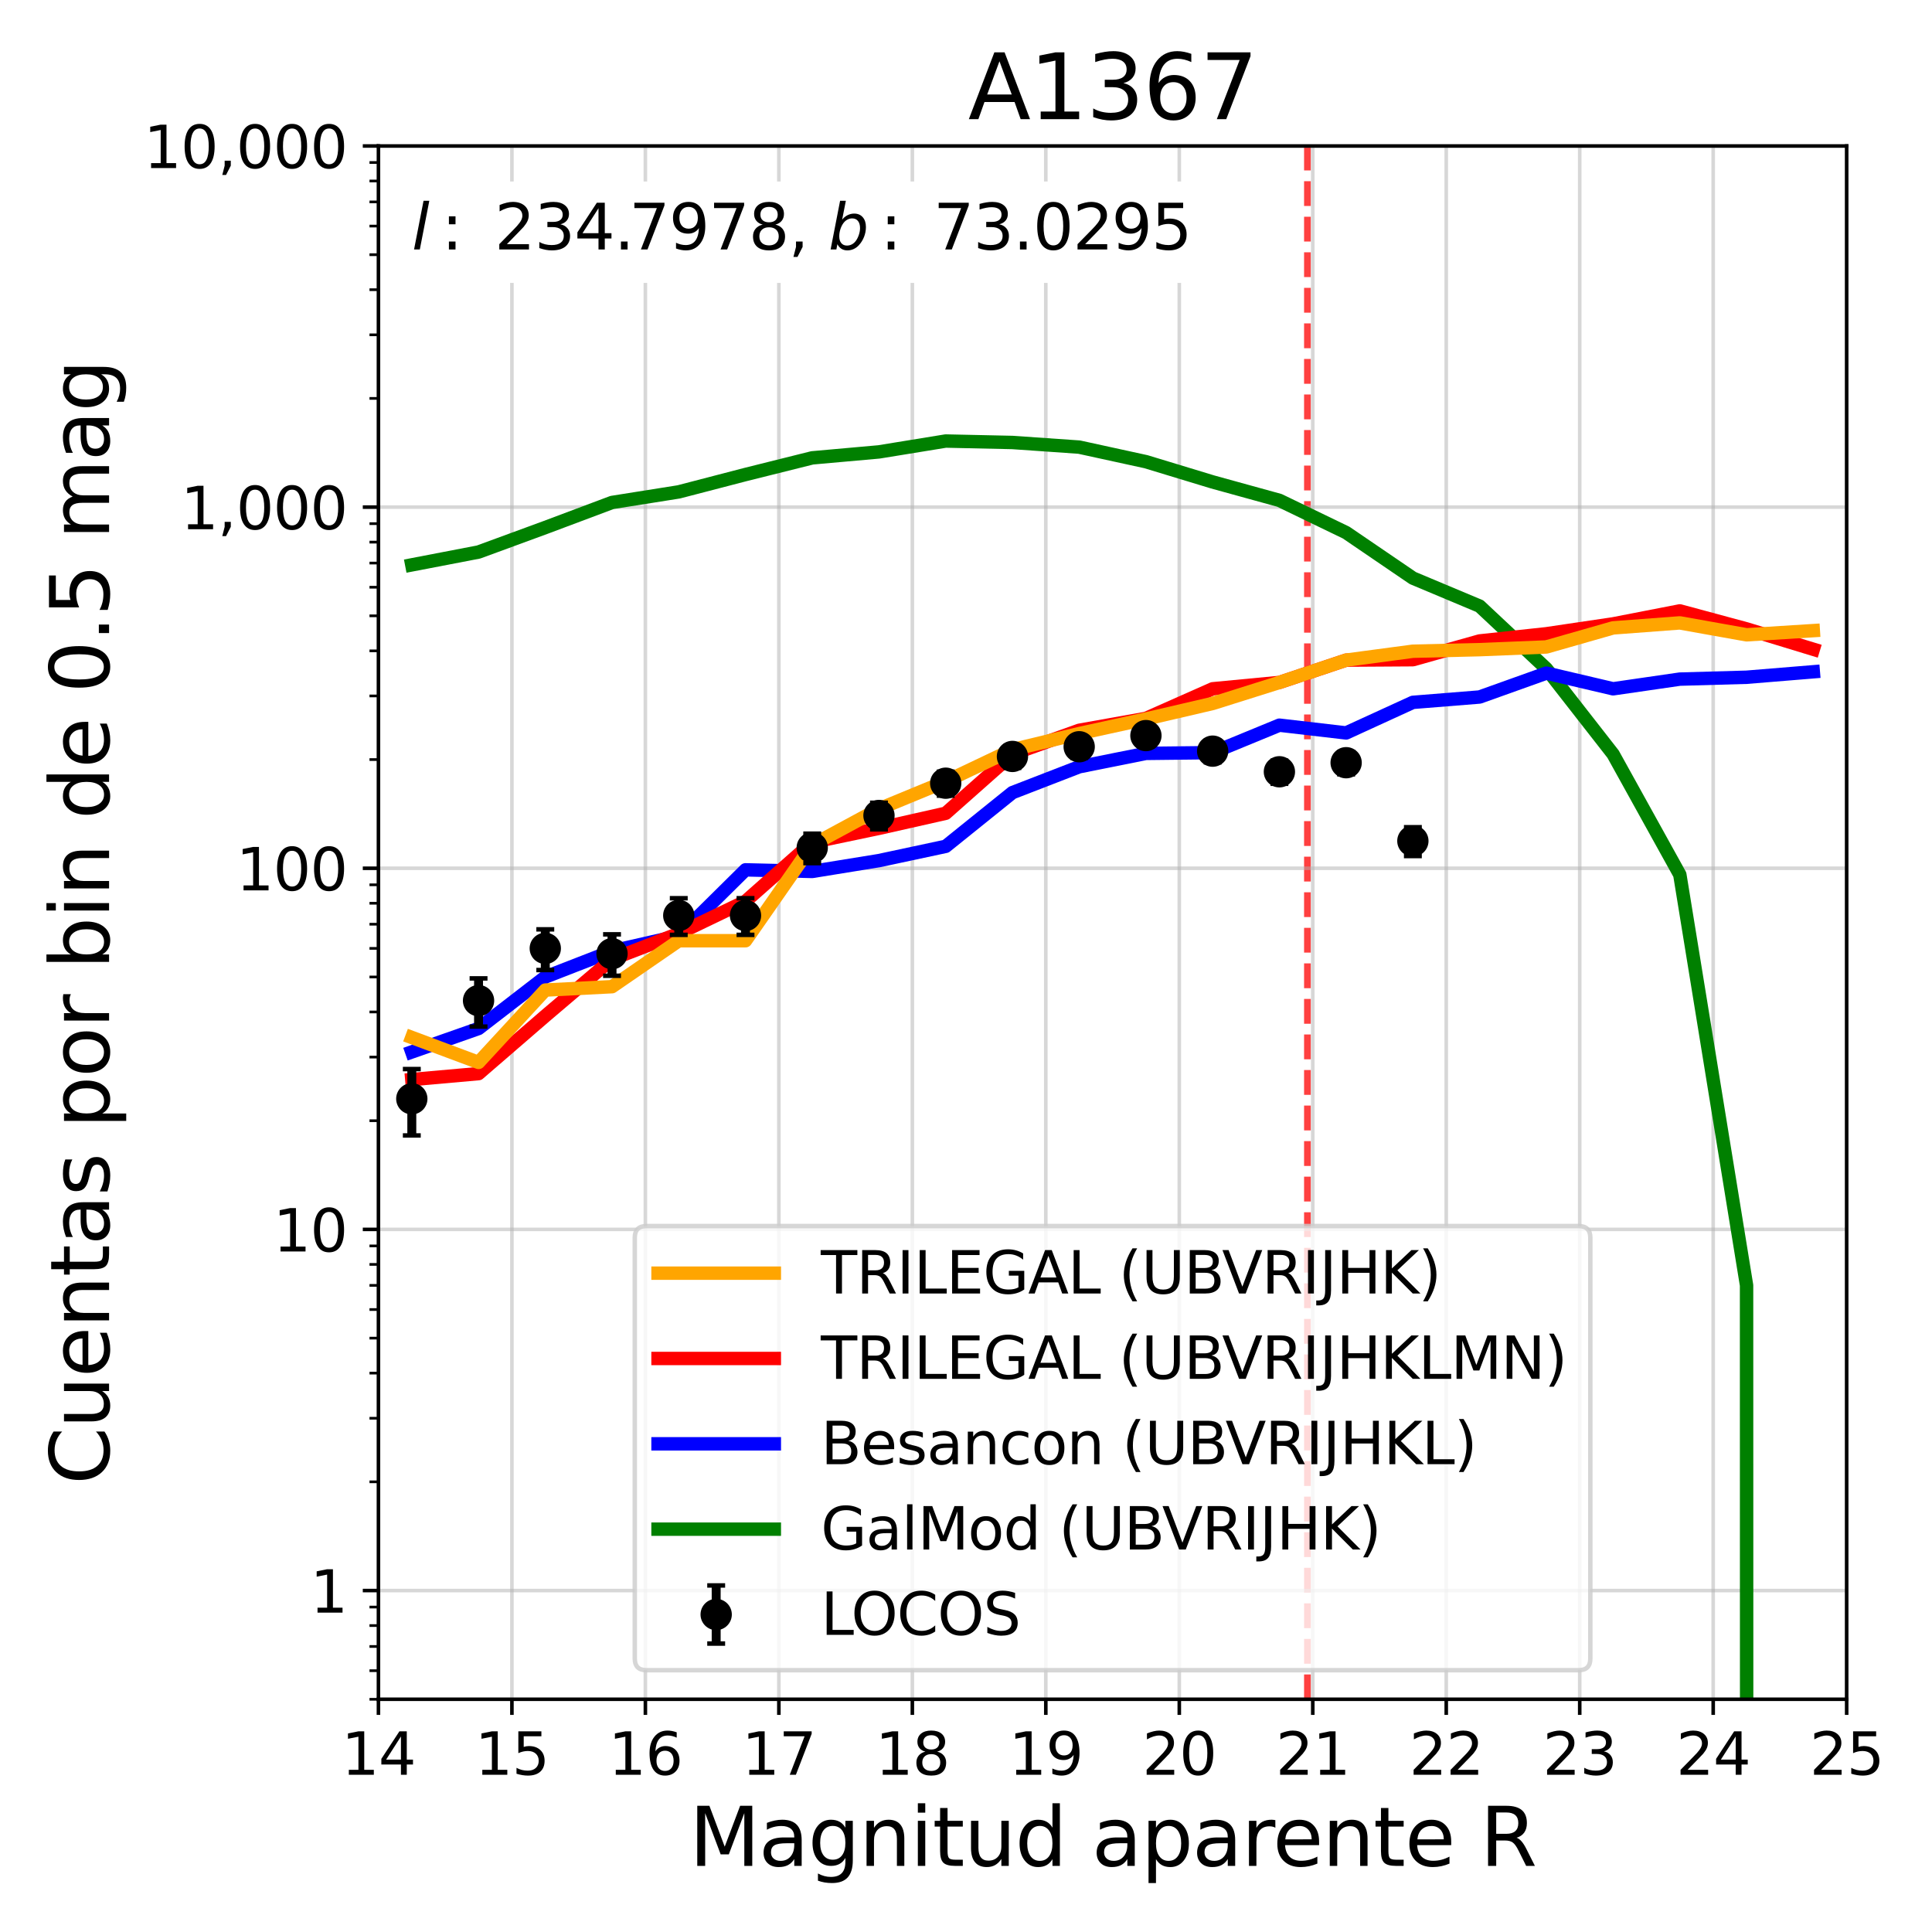 <?xml version="1.0" encoding="utf-8" standalone="no"?>
<!DOCTYPE svg PUBLIC "-//W3C//DTD SVG 1.1//EN"
  "http://www.w3.org/Graphics/SVG/1.1/DTD/svg11.dtd">
<svg xmlns:xlink="http://www.w3.org/1999/xlink" width="432pt" height="432pt" viewBox="0 0 432 432" xmlns="http://www.w3.org/2000/svg" version="1.1">
 <defs>
  <style type="text/css">*{stroke-linejoin: round; stroke-linecap: butt}</style>
 </defs>
 <g id="figure_1">
  <g id="patch_1">
   <path d="M 0 432 
L 432 432 
L 432 0 
L 0 0 
z
" style="fill: #ffffff"/>
  </g>
  <g id="axes_1">
   <g id="patch_2">
    <path d="M 84.62 379.96 
L 412.92 379.96 
L 412.92 32.64 
L 84.62 32.64 
z
" style="fill: #ffffff"/>
   </g>
   <g id="line2d_1">
    <path d="M 292.344 379.96 
L 292.344 32.64 
" clip-path="url(#pa36d41fee5)" style="fill: none; stroke-dasharray: 5.55,2.4; stroke-dashoffset: 0; stroke: #ff0000; stroke-opacity: 0.75; stroke-width: 1.5"/>
   </g>
   <g id="matplotlib.axis_1">
    <g id="xtick_1">
     <g id="line2d_2">
      <path d="M 84.62 379.96 
L 84.62 32.64 
" clip-path="url(#pa36d41fee5)" style="fill: none; stroke: #b0b0b0; stroke-opacity: 0.5; stroke-width: 0.8; stroke-linecap: square"/>
     </g>
     <g id="line2d_3">
      <defs>
       <path id="mddd2b84f31" d="M 0 0 
L 0 3.5 
" style="stroke: #000000; stroke-width: 0.8"/>
      </defs>
      <g>
       <use xlink:href="#mddd2b84f31" x="84.62" y="379.96" style="stroke: #000000; stroke-width: 0.8"/>
      </g>
     </g>
     <g id="text_1">
      <!-- 14 -->
      <g transform="translate(76.349 396.838) scale(0.13 -0.13)">
       <defs>
        <path id="DejaVuSans-31" d="M 794 531 
L 1825 531 
L 1825 4091 
L 703 3866 
L 703 4441 
L 1819 4666 
L 2450 4666 
L 2450 531 
L 3481 531 
L 3481 0 
L 794 0 
L 794 531 
z
" transform="scale(0.016)"/>
        <path id="DejaVuSans-34" d="M 2419 4116 
L 825 1625 
L 2419 1625 
L 2419 4116 
z
M 2253 4666 
L 3047 4666 
L 3047 1625 
L 3713 1625 
L 3713 1100 
L 3047 1100 
L 3047 0 
L 2419 0 
L 2419 1100 
L 313 1100 
L 313 1709 
L 2253 4666 
z
" transform="scale(0.016)"/>
       </defs>
       <use xlink:href="#DejaVuSans-31"/>
       <use xlink:href="#DejaVuSans-34" transform="translate(63.623 0)"/>
      </g>
     </g>
    </g>
    <g id="xtick_2">
     <g id="line2d_4">
      <path d="M 114.465 379.96 
L 114.465 32.64 
" clip-path="url(#pa36d41fee5)" style="fill: none; stroke: #b0b0b0; stroke-opacity: 0.5; stroke-width: 0.8; stroke-linecap: square"/>
     </g>
     <g id="line2d_5">
      <g>
       <use xlink:href="#mddd2b84f31" x="114.465" y="379.96" style="stroke: #000000; stroke-width: 0.8"/>
      </g>
     </g>
     <g id="text_2">
      <!-- 15 -->
      <g transform="translate(106.194 396.838) scale(0.13 -0.13)">
       <defs>
        <path id="DejaVuSans-35" d="M 691 4666 
L 3169 4666 
L 3169 4134 
L 1269 4134 
L 1269 2991 
Q 1406 3038 1543 3061 
Q 1681 3084 1819 3084 
Q 2600 3084 3056 2656 
Q 3513 2228 3513 1497 
Q 3513 744 3044 326 
Q 2575 -91 1722 -91 
Q 1428 -91 1123 -41 
Q 819 9 494 109 
L 494 744 
Q 775 591 1075 516 
Q 1375 441 1709 441 
Q 2250 441 2565 725 
Q 2881 1009 2881 1497 
Q 2881 1984 2565 2268 
Q 2250 2553 1709 2553 
Q 1456 2553 1204 2497 
Q 953 2441 691 2322 
L 691 4666 
z
" transform="scale(0.016)"/>
       </defs>
       <use xlink:href="#DejaVuSans-31"/>
       <use xlink:href="#DejaVuSans-35" transform="translate(63.623 0)"/>
      </g>
     </g>
    </g>
    <g id="xtick_3">
     <g id="line2d_6">
      <path d="M 144.311 379.96 
L 144.311 32.64 
" clip-path="url(#pa36d41fee5)" style="fill: none; stroke: #b0b0b0; stroke-opacity: 0.5; stroke-width: 0.8; stroke-linecap: square"/>
     </g>
     <g id="line2d_7">
      <g>
       <use xlink:href="#mddd2b84f31" x="144.311" y="379.96" style="stroke: #000000; stroke-width: 0.8"/>
      </g>
     </g>
     <g id="text_3">
      <!-- 16 -->
      <g transform="translate(136.04 396.838) scale(0.13 -0.13)">
       <defs>
        <path id="DejaVuSans-36" d="M 2113 2584 
Q 1688 2584 1439 2293 
Q 1191 2003 1191 1497 
Q 1191 994 1439 701 
Q 1688 409 2113 409 
Q 2538 409 2786 701 
Q 3034 994 3034 1497 
Q 3034 2003 2786 2293 
Q 2538 2584 2113 2584 
z
M 3366 4563 
L 3366 3988 
Q 3128 4100 2886 4159 
Q 2644 4219 2406 4219 
Q 1781 4219 1451 3797 
Q 1122 3375 1075 2522 
Q 1259 2794 1537 2939 
Q 1816 3084 2150 3084 
Q 2853 3084 3261 2657 
Q 3669 2231 3669 1497 
Q 3669 778 3244 343 
Q 2819 -91 2113 -91 
Q 1303 -91 875 529 
Q 447 1150 447 2328 
Q 447 3434 972 4092 
Q 1497 4750 2381 4750 
Q 2619 4750 2861 4703 
Q 3103 4656 3366 4563 
z
" transform="scale(0.016)"/>
       </defs>
       <use xlink:href="#DejaVuSans-31"/>
       <use xlink:href="#DejaVuSans-36" transform="translate(63.623 0)"/>
      </g>
     </g>
    </g>
    <g id="xtick_4">
     <g id="line2d_8">
      <path d="M 174.156 379.96 
L 174.156 32.64 
" clip-path="url(#pa36d41fee5)" style="fill: none; stroke: #b0b0b0; stroke-opacity: 0.5; stroke-width: 0.8; stroke-linecap: square"/>
     </g>
     <g id="line2d_9">
      <g>
       <use xlink:href="#mddd2b84f31" x="174.156" y="379.96" style="stroke: #000000; stroke-width: 0.8"/>
      </g>
     </g>
     <g id="text_4">
      <!-- 17 -->
      <g transform="translate(165.885 396.838) scale(0.13 -0.13)">
       <defs>
        <path id="DejaVuSans-37" d="M 525 4666 
L 3525 4666 
L 3525 4397 
L 1831 0 
L 1172 0 
L 2766 4134 
L 525 4134 
L 525 4666 
z
" transform="scale(0.016)"/>
       </defs>
       <use xlink:href="#DejaVuSans-31"/>
       <use xlink:href="#DejaVuSans-37" transform="translate(63.623 0)"/>
      </g>
     </g>
    </g>
    <g id="xtick_5">
     <g id="line2d_10">
      <path d="M 204.002 379.96 
L 204.002 32.64 
" clip-path="url(#pa36d41fee5)" style="fill: none; stroke: #b0b0b0; stroke-opacity: 0.5; stroke-width: 0.8; stroke-linecap: square"/>
     </g>
     <g id="line2d_11">
      <g>
       <use xlink:href="#mddd2b84f31" x="204.002" y="379.96" style="stroke: #000000; stroke-width: 0.8"/>
      </g>
     </g>
     <g id="text_5">
      <!-- 18 -->
      <g transform="translate(195.731 396.838) scale(0.13 -0.13)">
       <defs>
        <path id="DejaVuSans-38" d="M 2034 2216 
Q 1584 2216 1326 1975 
Q 1069 1734 1069 1313 
Q 1069 891 1326 650 
Q 1584 409 2034 409 
Q 2484 409 2743 651 
Q 3003 894 3003 1313 
Q 3003 1734 2745 1975 
Q 2488 2216 2034 2216 
z
M 1403 2484 
Q 997 2584 770 2862 
Q 544 3141 544 3541 
Q 544 4100 942 4425 
Q 1341 4750 2034 4750 
Q 2731 4750 3128 4425 
Q 3525 4100 3525 3541 
Q 3525 3141 3298 2862 
Q 3072 2584 2669 2484 
Q 3125 2378 3379 2068 
Q 3634 1759 3634 1313 
Q 3634 634 3220 271 
Q 2806 -91 2034 -91 
Q 1263 -91 848 271 
Q 434 634 434 1313 
Q 434 1759 690 2068 
Q 947 2378 1403 2484 
z
M 1172 3481 
Q 1172 3119 1398 2916 
Q 1625 2713 2034 2713 
Q 2441 2713 2670 2916 
Q 2900 3119 2900 3481 
Q 2900 3844 2670 4047 
Q 2441 4250 2034 4250 
Q 1625 4250 1398 4047 
Q 1172 3844 1172 3481 
z
" transform="scale(0.016)"/>
       </defs>
       <use xlink:href="#DejaVuSans-31"/>
       <use xlink:href="#DejaVuSans-38" transform="translate(63.623 0)"/>
      </g>
     </g>
    </g>
    <g id="xtick_6">
     <g id="line2d_12">
      <path d="M 233.847 379.96 
L 233.847 32.64 
" clip-path="url(#pa36d41fee5)" style="fill: none; stroke: #b0b0b0; stroke-opacity: 0.5; stroke-width: 0.8; stroke-linecap: square"/>
     </g>
     <g id="line2d_13">
      <g>
       <use xlink:href="#mddd2b84f31" x="233.847" y="379.96" style="stroke: #000000; stroke-width: 0.8"/>
      </g>
     </g>
     <g id="text_6">
      <!-- 19 -->
      <g transform="translate(225.576 396.838) scale(0.13 -0.13)">
       <defs>
        <path id="DejaVuSans-39" d="M 703 97 
L 703 672 
Q 941 559 1184 500 
Q 1428 441 1663 441 
Q 2288 441 2617 861 
Q 2947 1281 2994 2138 
Q 2813 1869 2534 1725 
Q 2256 1581 1919 1581 
Q 1219 1581 811 2004 
Q 403 2428 403 3163 
Q 403 3881 828 4315 
Q 1253 4750 1959 4750 
Q 2769 4750 3195 4129 
Q 3622 3509 3622 2328 
Q 3622 1225 3098 567 
Q 2575 -91 1691 -91 
Q 1453 -91 1209 -44 
Q 966 3 703 97 
z
M 1959 2075 
Q 2384 2075 2632 2365 
Q 2881 2656 2881 3163 
Q 2881 3666 2632 3958 
Q 2384 4250 1959 4250 
Q 1534 4250 1286 3958 
Q 1038 3666 1038 3163 
Q 1038 2656 1286 2365 
Q 1534 2075 1959 2075 
z
" transform="scale(0.016)"/>
       </defs>
       <use xlink:href="#DejaVuSans-31"/>
       <use xlink:href="#DejaVuSans-39" transform="translate(63.623 0)"/>
      </g>
     </g>
    </g>
    <g id="xtick_7">
     <g id="line2d_14">
      <path d="M 263.693 379.96 
L 263.693 32.64 
" clip-path="url(#pa36d41fee5)" style="fill: none; stroke: #b0b0b0; stroke-opacity: 0.5; stroke-width: 0.8; stroke-linecap: square"/>
     </g>
     <g id="line2d_15">
      <g>
       <use xlink:href="#mddd2b84f31" x="263.693" y="379.96" style="stroke: #000000; stroke-width: 0.8"/>
      </g>
     </g>
     <g id="text_7">
      <!-- 20 -->
      <g transform="translate(255.421 396.838) scale(0.13 -0.13)">
       <defs>
        <path id="DejaVuSans-32" d="M 1228 531 
L 3431 531 
L 3431 0 
L 469 0 
L 469 531 
Q 828 903 1448 1529 
Q 2069 2156 2228 2338 
Q 2531 2678 2651 2914 
Q 2772 3150 2772 3378 
Q 2772 3750 2511 3984 
Q 2250 4219 1831 4219 
Q 1534 4219 1204 4116 
Q 875 4013 500 3803 
L 500 4441 
Q 881 4594 1212 4672 
Q 1544 4750 1819 4750 
Q 2544 4750 2975 4387 
Q 3406 4025 3406 3419 
Q 3406 3131 3298 2873 
Q 3191 2616 2906 2266 
Q 2828 2175 2409 1742 
Q 1991 1309 1228 531 
z
" transform="scale(0.016)"/>
        <path id="DejaVuSans-30" d="M 2034 4250 
Q 1547 4250 1301 3770 
Q 1056 3291 1056 2328 
Q 1056 1369 1301 889 
Q 1547 409 2034 409 
Q 2525 409 2770 889 
Q 3016 1369 3016 2328 
Q 3016 3291 2770 3770 
Q 2525 4250 2034 4250 
z
M 2034 4750 
Q 2819 4750 3233 4129 
Q 3647 3509 3647 2328 
Q 3647 1150 3233 529 
Q 2819 -91 2034 -91 
Q 1250 -91 836 529 
Q 422 1150 422 2328 
Q 422 3509 836 4129 
Q 1250 4750 2034 4750 
z
" transform="scale(0.016)"/>
       </defs>
       <use xlink:href="#DejaVuSans-32"/>
       <use xlink:href="#DejaVuSans-30" transform="translate(63.623 0)"/>
      </g>
     </g>
    </g>
    <g id="xtick_8">
     <g id="line2d_16">
      <path d="M 293.538 379.96 
L 293.538 32.64 
" clip-path="url(#pa36d41fee5)" style="fill: none; stroke: #b0b0b0; stroke-opacity: 0.5; stroke-width: 0.8; stroke-linecap: square"/>
     </g>
     <g id="line2d_17">
      <g>
       <use xlink:href="#mddd2b84f31" x="293.538" y="379.96" style="stroke: #000000; stroke-width: 0.8"/>
      </g>
     </g>
     <g id="text_8">
      <!-- 21 -->
      <g transform="translate(285.267 396.838) scale(0.13 -0.13)">
       <use xlink:href="#DejaVuSans-32"/>
       <use xlink:href="#DejaVuSans-31" transform="translate(63.623 0)"/>
      </g>
     </g>
    </g>
    <g id="xtick_9">
     <g id="line2d_18">
      <path d="M 323.384 379.96 
L 323.384 32.64 
" clip-path="url(#pa36d41fee5)" style="fill: none; stroke: #b0b0b0; stroke-opacity: 0.5; stroke-width: 0.8; stroke-linecap: square"/>
     </g>
     <g id="line2d_19">
      <g>
       <use xlink:href="#mddd2b84f31" x="323.384" y="379.96" style="stroke: #000000; stroke-width: 0.8"/>
      </g>
     </g>
     <g id="text_9">
      <!-- 22 -->
      <g transform="translate(315.112 396.838) scale(0.13 -0.13)">
       <use xlink:href="#DejaVuSans-32"/>
       <use xlink:href="#DejaVuSans-32" transform="translate(63.623 0)"/>
      </g>
     </g>
    </g>
    <g id="xtick_10">
     <g id="line2d_20">
      <path d="M 353.229 379.96 
L 353.229 32.64 
" clip-path="url(#pa36d41fee5)" style="fill: none; stroke: #b0b0b0; stroke-opacity: 0.5; stroke-width: 0.8; stroke-linecap: square"/>
     </g>
     <g id="line2d_21">
      <g>
       <use xlink:href="#mddd2b84f31" x="353.229" y="379.96" style="stroke: #000000; stroke-width: 0.8"/>
      </g>
     </g>
     <g id="text_10">
      <!-- 23 -->
      <g transform="translate(344.958 396.838) scale(0.13 -0.13)">
       <defs>
        <path id="DejaVuSans-33" d="M 2597 2516 
Q 3050 2419 3304 2112 
Q 3559 1806 3559 1356 
Q 3559 666 3084 287 
Q 2609 -91 1734 -91 
Q 1441 -91 1130 -33 
Q 819 25 488 141 
L 488 750 
Q 750 597 1062 519 
Q 1375 441 1716 441 
Q 2309 441 2620 675 
Q 2931 909 2931 1356 
Q 2931 1769 2642 2001 
Q 2353 2234 1838 2234 
L 1294 2234 
L 1294 2753 
L 1863 2753 
Q 2328 2753 2575 2939 
Q 2822 3125 2822 3475 
Q 2822 3834 2567 4026 
Q 2313 4219 1838 4219 
Q 1578 4219 1281 4162 
Q 984 4106 628 3988 
L 628 4550 
Q 988 4650 1302 4700 
Q 1616 4750 1894 4750 
Q 2613 4750 3031 4423 
Q 3450 4097 3450 3541 
Q 3450 3153 3228 2886 
Q 3006 2619 2597 2516 
z
" transform="scale(0.016)"/>
       </defs>
       <use xlink:href="#DejaVuSans-32"/>
       <use xlink:href="#DejaVuSans-33" transform="translate(63.623 0)"/>
      </g>
     </g>
    </g>
    <g id="xtick_11">
     <g id="line2d_22">
      <path d="M 383.075 379.96 
L 383.075 32.64 
" clip-path="url(#pa36d41fee5)" style="fill: none; stroke: #b0b0b0; stroke-opacity: 0.5; stroke-width: 0.8; stroke-linecap: square"/>
     </g>
     <g id="line2d_23">
      <g>
       <use xlink:href="#mddd2b84f31" x="383.075" y="379.96" style="stroke: #000000; stroke-width: 0.8"/>
      </g>
     </g>
     <g id="text_11">
      <!-- 24 -->
      <g transform="translate(374.803 396.838) scale(0.13 -0.13)">
       <use xlink:href="#DejaVuSans-32"/>
       <use xlink:href="#DejaVuSans-34" transform="translate(63.623 0)"/>
      </g>
     </g>
    </g>
    <g id="xtick_12">
     <g id="line2d_24">
      <path d="M 412.92 379.96 
L 412.92 32.64 
" clip-path="url(#pa36d41fee5)" style="fill: none; stroke: #b0b0b0; stroke-opacity: 0.5; stroke-width: 0.8; stroke-linecap: square"/>
     </g>
     <g id="line2d_25">
      <g>
       <use xlink:href="#mddd2b84f31" x="412.92" y="379.96" style="stroke: #000000; stroke-width: 0.8"/>
      </g>
     </g>
     <g id="text_12">
      <!-- 25 -->
      <g transform="translate(404.649 396.838) scale(0.13 -0.13)">
       <use xlink:href="#DejaVuSans-32"/>
       <use xlink:href="#DejaVuSans-35" transform="translate(63.623 0)"/>
      </g>
     </g>
    </g>
    <g id="text_13">
     <!-- Magnitud aparente R -->
     <g transform="translate(154.103 417.219) scale(0.18 -0.18)">
      <defs>
       <path id="DejaVuSans-4d" d="M 628 4666 
L 1569 4666 
L 2759 1491 
L 3956 4666 
L 4897 4666 
L 4897 0 
L 4281 0 
L 4281 4097 
L 3078 897 
L 2444 897 
L 1241 4097 
L 1241 0 
L 628 0 
L 628 4666 
z
" transform="scale(0.016)"/>
       <path id="DejaVuSans-61" d="M 2194 1759 
Q 1497 1759 1228 1600 
Q 959 1441 959 1056 
Q 959 750 1161 570 
Q 1363 391 1709 391 
Q 2188 391 2477 730 
Q 2766 1069 2766 1631 
L 2766 1759 
L 2194 1759 
z
M 3341 1997 
L 3341 0 
L 2766 0 
L 2766 531 
Q 2569 213 2275 61 
Q 1981 -91 1556 -91 
Q 1019 -91 701 211 
Q 384 513 384 1019 
Q 384 1609 779 1909 
Q 1175 2209 1959 2209 
L 2766 2209 
L 2766 2266 
Q 2766 2663 2505 2880 
Q 2244 3097 1772 3097 
Q 1472 3097 1187 3025 
Q 903 2953 641 2809 
L 641 3341 
Q 956 3463 1253 3523 
Q 1550 3584 1831 3584 
Q 2591 3584 2966 3190 
Q 3341 2797 3341 1997 
z
" transform="scale(0.016)"/>
       <path id="DejaVuSans-67" d="M 2906 1791 
Q 2906 2416 2648 2759 
Q 2391 3103 1925 3103 
Q 1463 3103 1205 2759 
Q 947 2416 947 1791 
Q 947 1169 1205 825 
Q 1463 481 1925 481 
Q 2391 481 2648 825 
Q 2906 1169 2906 1791 
z
M 3481 434 
Q 3481 -459 3084 -895 
Q 2688 -1331 1869 -1331 
Q 1566 -1331 1297 -1286 
Q 1028 -1241 775 -1147 
L 775 -588 
Q 1028 -725 1275 -790 
Q 1522 -856 1778 -856 
Q 2344 -856 2625 -561 
Q 2906 -266 2906 331 
L 2906 616 
Q 2728 306 2450 153 
Q 2172 0 1784 0 
Q 1141 0 747 490 
Q 353 981 353 1791 
Q 353 2603 747 3093 
Q 1141 3584 1784 3584 
Q 2172 3584 2450 3431 
Q 2728 3278 2906 2969 
L 2906 3500 
L 3481 3500 
L 3481 434 
z
" transform="scale(0.016)"/>
       <path id="DejaVuSans-6e" d="M 3513 2113 
L 3513 0 
L 2938 0 
L 2938 2094 
Q 2938 2591 2744 2837 
Q 2550 3084 2163 3084 
Q 1697 3084 1428 2787 
Q 1159 2491 1159 1978 
L 1159 0 
L 581 0 
L 581 3500 
L 1159 3500 
L 1159 2956 
Q 1366 3272 1645 3428 
Q 1925 3584 2291 3584 
Q 2894 3584 3203 3211 
Q 3513 2838 3513 2113 
z
" transform="scale(0.016)"/>
       <path id="DejaVuSans-69" d="M 603 3500 
L 1178 3500 
L 1178 0 
L 603 0 
L 603 3500 
z
M 603 4863 
L 1178 4863 
L 1178 4134 
L 603 4134 
L 603 4863 
z
" transform="scale(0.016)"/>
       <path id="DejaVuSans-74" d="M 1172 4494 
L 1172 3500 
L 2356 3500 
L 2356 3053 
L 1172 3053 
L 1172 1153 
Q 1172 725 1289 603 
Q 1406 481 1766 481 
L 2356 481 
L 2356 0 
L 1766 0 
Q 1100 0 847 248 
Q 594 497 594 1153 
L 594 3053 
L 172 3053 
L 172 3500 
L 594 3500 
L 594 4494 
L 1172 4494 
z
" transform="scale(0.016)"/>
       <path id="DejaVuSans-75" d="M 544 1381 
L 544 3500 
L 1119 3500 
L 1119 1403 
Q 1119 906 1312 657 
Q 1506 409 1894 409 
Q 2359 409 2629 706 
Q 2900 1003 2900 1516 
L 2900 3500 
L 3475 3500 
L 3475 0 
L 2900 0 
L 2900 538 
Q 2691 219 2414 64 
Q 2138 -91 1772 -91 
Q 1169 -91 856 284 
Q 544 659 544 1381 
z
M 1991 3584 
L 1991 3584 
z
" transform="scale(0.016)"/>
       <path id="DejaVuSans-64" d="M 2906 2969 
L 2906 4863 
L 3481 4863 
L 3481 0 
L 2906 0 
L 2906 525 
Q 2725 213 2448 61 
Q 2172 -91 1784 -91 
Q 1150 -91 751 415 
Q 353 922 353 1747 
Q 353 2572 751 3078 
Q 1150 3584 1784 3584 
Q 2172 3584 2448 3432 
Q 2725 3281 2906 2969 
z
M 947 1747 
Q 947 1113 1208 752 
Q 1469 391 1925 391 
Q 2381 391 2643 752 
Q 2906 1113 2906 1747 
Q 2906 2381 2643 2742 
Q 2381 3103 1925 3103 
Q 1469 3103 1208 2742 
Q 947 2381 947 1747 
z
" transform="scale(0.016)"/>
       <path id="DejaVuSans-20" transform="scale(0.016)"/>
       <path id="DejaVuSans-70" d="M 1159 525 
L 1159 -1331 
L 581 -1331 
L 581 3500 
L 1159 3500 
L 1159 2969 
Q 1341 3281 1617 3432 
Q 1894 3584 2278 3584 
Q 2916 3584 3314 3078 
Q 3713 2572 3713 1747 
Q 3713 922 3314 415 
Q 2916 -91 2278 -91 
Q 1894 -91 1617 61 
Q 1341 213 1159 525 
z
M 3116 1747 
Q 3116 2381 2855 2742 
Q 2594 3103 2138 3103 
Q 1681 3103 1420 2742 
Q 1159 2381 1159 1747 
Q 1159 1113 1420 752 
Q 1681 391 2138 391 
Q 2594 391 2855 752 
Q 3116 1113 3116 1747 
z
" transform="scale(0.016)"/>
       <path id="DejaVuSans-72" d="M 2631 2963 
Q 2534 3019 2420 3045 
Q 2306 3072 2169 3072 
Q 1681 3072 1420 2755 
Q 1159 2438 1159 1844 
L 1159 0 
L 581 0 
L 581 3500 
L 1159 3500 
L 1159 2956 
Q 1341 3275 1631 3429 
Q 1922 3584 2338 3584 
Q 2397 3584 2469 3576 
Q 2541 3569 2628 3553 
L 2631 2963 
z
" transform="scale(0.016)"/>
       <path id="DejaVuSans-65" d="M 3597 1894 
L 3597 1613 
L 953 1613 
Q 991 1019 1311 708 
Q 1631 397 2203 397 
Q 2534 397 2845 478 
Q 3156 559 3463 722 
L 3463 178 
Q 3153 47 2828 -22 
Q 2503 -91 2169 -91 
Q 1331 -91 842 396 
Q 353 884 353 1716 
Q 353 2575 817 3079 
Q 1281 3584 2069 3584 
Q 2775 3584 3186 3129 
Q 3597 2675 3597 1894 
z
M 3022 2063 
Q 3016 2534 2758 2815 
Q 2500 3097 2075 3097 
Q 1594 3097 1305 2825 
Q 1016 2553 972 2059 
L 3022 2063 
z
" transform="scale(0.016)"/>
       <path id="DejaVuSans-52" d="M 2841 2188 
Q 3044 2119 3236 1894 
Q 3428 1669 3622 1275 
L 4263 0 
L 3584 0 
L 2988 1197 
Q 2756 1666 2539 1819 
Q 2322 1972 1947 1972 
L 1259 1972 
L 1259 0 
L 628 0 
L 628 4666 
L 2053 4666 
Q 2853 4666 3247 4331 
Q 3641 3997 3641 3322 
Q 3641 2881 3436 2590 
Q 3231 2300 2841 2188 
z
M 1259 4147 
L 1259 2491 
L 2053 2491 
Q 2509 2491 2742 2702 
Q 2975 2913 2975 3322 
Q 2975 3731 2742 3939 
Q 2509 4147 2053 4147 
L 1259 4147 
z
" transform="scale(0.016)"/>
      </defs>
      <use xlink:href="#DejaVuSans-4d"/>
      <use xlink:href="#DejaVuSans-61" transform="translate(86.279 0)"/>
      <use xlink:href="#DejaVuSans-67" transform="translate(147.559 0)"/>
      <use xlink:href="#DejaVuSans-6e" transform="translate(211.035 0)"/>
      <use xlink:href="#DejaVuSans-69" transform="translate(274.414 0)"/>
      <use xlink:href="#DejaVuSans-74" transform="translate(302.197 0)"/>
      <use xlink:href="#DejaVuSans-75" transform="translate(341.406 0)"/>
      <use xlink:href="#DejaVuSans-64" transform="translate(404.785 0)"/>
      <use xlink:href="#DejaVuSans-20" transform="translate(468.262 0)"/>
      <use xlink:href="#DejaVuSans-61" transform="translate(500.049 0)"/>
      <use xlink:href="#DejaVuSans-70" transform="translate(561.328 0)"/>
      <use xlink:href="#DejaVuSans-61" transform="translate(624.805 0)"/>
      <use xlink:href="#DejaVuSans-72" transform="translate(686.084 0)"/>
      <use xlink:href="#DejaVuSans-65" transform="translate(724.947 0)"/>
      <use xlink:href="#DejaVuSans-6e" transform="translate(786.471 0)"/>
      <use xlink:href="#DejaVuSans-74" transform="translate(849.85 0)"/>
      <use xlink:href="#DejaVuSans-65" transform="translate(889.059 0)"/>
      <use xlink:href="#DejaVuSans-20" transform="translate(950.582 0)"/>
      <use xlink:href="#DejaVuSans-52" transform="translate(982.369 0)"/>
     </g>
    </g>
   </g>
   <g id="matplotlib.axis_2">
    <g id="ytick_1">
     <g id="line2d_26">
      <path d="M 84.62 355.651 
L 412.92 355.651 
" clip-path="url(#pa36d41fee5)" style="fill: none; stroke: #b0b0b0; stroke-opacity: 0.5; stroke-width: 0.8; stroke-linecap: square"/>
     </g>
     <g id="line2d_27">
      <defs>
       <path id="m5133404302" d="M 0 0 
L -3.5 0 
" style="stroke: #000000; stroke-width: 0.8"/>
      </defs>
      <g>
       <use xlink:href="#m5133404302" x="84.62" y="355.651" style="stroke: #000000; stroke-width: 0.8"/>
      </g>
     </g>
     <g id="text_14">
      <!-- 1 -->
      <g transform="translate(69.349 360.59) scale(0.13 -0.13)">
       <use xlink:href="#DejaVuSans-31"/>
      </g>
     </g>
    </g>
    <g id="ytick_2">
     <g id="line2d_28">
      <path d="M 84.62 274.898 
L 412.92 274.898 
" clip-path="url(#pa36d41fee5)" style="fill: none; stroke: #b0b0b0; stroke-opacity: 0.5; stroke-width: 0.8; stroke-linecap: square"/>
     </g>
     <g id="line2d_29">
      <g>
       <use xlink:href="#m5133404302" x="84.62" y="274.898" style="stroke: #000000; stroke-width: 0.8"/>
      </g>
     </g>
     <g id="text_15">
      <!-- 10 -->
      <g transform="translate(61.078 279.837) scale(0.13 -0.13)">
       <use xlink:href="#DejaVuSans-31"/>
       <use xlink:href="#DejaVuSans-30" transform="translate(63.623 0)"/>
      </g>
     </g>
    </g>
    <g id="ytick_3">
     <g id="line2d_30">
      <path d="M 84.62 194.145 
L 412.92 194.145 
" clip-path="url(#pa36d41fee5)" style="fill: none; stroke: #b0b0b0; stroke-opacity: 0.5; stroke-width: 0.8; stroke-linecap: square"/>
     </g>
     <g id="line2d_31">
      <g>
       <use xlink:href="#m5133404302" x="84.62" y="194.145" style="stroke: #000000; stroke-width: 0.8"/>
      </g>
     </g>
     <g id="text_16">
      <!-- 100 -->
      <g transform="translate(52.806 199.084) scale(0.13 -0.13)">
       <use xlink:href="#DejaVuSans-31"/>
       <use xlink:href="#DejaVuSans-30" transform="translate(63.623 0)"/>
       <use xlink:href="#DejaVuSans-30" transform="translate(127.246 0)"/>
      </g>
     </g>
    </g>
    <g id="ytick_4">
     <g id="line2d_32">
      <path d="M 84.62 113.393 
L 412.92 113.393 
" clip-path="url(#pa36d41fee5)" style="fill: none; stroke: #b0b0b0; stroke-opacity: 0.5; stroke-width: 0.8; stroke-linecap: square"/>
     </g>
     <g id="line2d_33">
      <g>
       <use xlink:href="#m5133404302" x="84.62" y="113.393" style="stroke: #000000; stroke-width: 0.8"/>
      </g>
     </g>
     <g id="text_17">
      <!-- 1,000 -->
      <g transform="translate(40.403 118.332) scale(0.13 -0.13)">
       <defs>
        <path id="DejaVuSans-2c" d="M 750 794 
L 1409 794 
L 1409 256 
L 897 -744 
L 494 -744 
L 750 256 
L 750 794 
z
" transform="scale(0.016)"/>
       </defs>
       <use xlink:href="#DejaVuSans-31"/>
       <use xlink:href="#DejaVuSans-2c" transform="translate(63.623 0)"/>
       <use xlink:href="#DejaVuSans-30" transform="translate(95.41 0)"/>
       <use xlink:href="#DejaVuSans-30" transform="translate(159.033 0)"/>
       <use xlink:href="#DejaVuSans-30" transform="translate(222.656 0)"/>
      </g>
     </g>
    </g>
    <g id="ytick_5">
     <g id="line2d_34">
      <path d="M 84.62 32.64 
L 412.92 32.64 
" clip-path="url(#pa36d41fee5)" style="fill: none; stroke: #b0b0b0; stroke-opacity: 0.5; stroke-width: 0.8; stroke-linecap: square"/>
     </g>
     <g id="line2d_35">
      <g>
       <use xlink:href="#m5133404302" x="84.62" y="32.64" style="stroke: #000000; stroke-width: 0.8"/>
      </g>
     </g>
     <g id="text_18">
      <!-- 10,000 -->
      <g transform="translate(32.132 37.579) scale(0.13 -0.13)">
       <use xlink:href="#DejaVuSans-31"/>
       <use xlink:href="#DejaVuSans-30" transform="translate(63.623 0)"/>
       <use xlink:href="#DejaVuSans-2c" transform="translate(127.246 0)"/>
       <use xlink:href="#DejaVuSans-30" transform="translate(159.033 0)"/>
       <use xlink:href="#DejaVuSans-30" transform="translate(222.656 0)"/>
       <use xlink:href="#DejaVuSans-30" transform="translate(286.279 0)"/>
      </g>
     </g>
    </g>
    <g id="ytick_6">
     <g id="line2d_36">
      <defs>
       <path id="m5090096b74" d="M 0 0 
L -2 0 
" style="stroke: #000000; stroke-width: 0.6"/>
      </defs>
      <g>
       <use xlink:href="#m5090096b74" x="84.62" y="379.96" style="stroke: #000000; stroke-width: 0.6"/>
      </g>
     </g>
    </g>
    <g id="ytick_7">
     <g id="line2d_37">
      <g>
       <use xlink:href="#m5090096b74" x="84.62" y="373.566" style="stroke: #000000; stroke-width: 0.6"/>
      </g>
     </g>
    </g>
    <g id="ytick_8">
     <g id="line2d_38">
      <g>
       <use xlink:href="#m5090096b74" x="84.62" y="368.16" style="stroke: #000000; stroke-width: 0.6"/>
      </g>
     </g>
    </g>
    <g id="ytick_9">
     <g id="line2d_39">
      <g>
       <use xlink:href="#m5090096b74" x="84.62" y="363.477" style="stroke: #000000; stroke-width: 0.6"/>
      </g>
     </g>
    </g>
    <g id="ytick_10">
     <g id="line2d_40">
      <g>
       <use xlink:href="#m5090096b74" x="84.62" y="359.346" style="stroke: #000000; stroke-width: 0.6"/>
      </g>
     </g>
    </g>
    <g id="ytick_11">
     <g id="line2d_41">
      <g>
       <use xlink:href="#m5090096b74" x="84.62" y="331.342" style="stroke: #000000; stroke-width: 0.6"/>
      </g>
     </g>
    </g>
    <g id="ytick_12">
     <g id="line2d_42">
      <g>
       <use xlink:href="#m5090096b74" x="84.62" y="317.122" style="stroke: #000000; stroke-width: 0.6"/>
      </g>
     </g>
    </g>
    <g id="ytick_13">
     <g id="line2d_43">
      <g>
       <use xlink:href="#m5090096b74" x="84.62" y="307.033" style="stroke: #000000; stroke-width: 0.6"/>
      </g>
     </g>
    </g>
    <g id="ytick_14">
     <g id="line2d_44">
      <g>
       <use xlink:href="#m5090096b74" x="84.62" y="299.207" style="stroke: #000000; stroke-width: 0.6"/>
      </g>
     </g>
    </g>
    <g id="ytick_15">
     <g id="line2d_45">
      <g>
       <use xlink:href="#m5090096b74" x="84.62" y="292.813" style="stroke: #000000; stroke-width: 0.6"/>
      </g>
     </g>
    </g>
    <g id="ytick_16">
     <g id="line2d_46">
      <g>
       <use xlink:href="#m5090096b74" x="84.62" y="287.407" style="stroke: #000000; stroke-width: 0.6"/>
      </g>
     </g>
    </g>
    <g id="ytick_17">
     <g id="line2d_47">
      <g>
       <use xlink:href="#m5090096b74" x="84.62" y="282.724" style="stroke: #000000; stroke-width: 0.6"/>
      </g>
     </g>
    </g>
    <g id="ytick_18">
     <g id="line2d_48">
      <g>
       <use xlink:href="#m5090096b74" x="84.62" y="278.593" style="stroke: #000000; stroke-width: 0.6"/>
      </g>
     </g>
    </g>
    <g id="ytick_19">
     <g id="line2d_49">
      <g>
       <use xlink:href="#m5090096b74" x="84.62" y="250.589" style="stroke: #000000; stroke-width: 0.6"/>
      </g>
     </g>
    </g>
    <g id="ytick_20">
     <g id="line2d_50">
      <g>
       <use xlink:href="#m5090096b74" x="84.62" y="236.369" style="stroke: #000000; stroke-width: 0.6"/>
      </g>
     </g>
    </g>
    <g id="ytick_21">
     <g id="line2d_51">
      <g>
       <use xlink:href="#m5090096b74" x="84.62" y="226.28" style="stroke: #000000; stroke-width: 0.6"/>
      </g>
     </g>
    </g>
    <g id="ytick_22">
     <g id="line2d_52">
      <g>
       <use xlink:href="#m5090096b74" x="84.62" y="218.454" style="stroke: #000000; stroke-width: 0.6"/>
      </g>
     </g>
    </g>
    <g id="ytick_23">
     <g id="line2d_53">
      <g>
       <use xlink:href="#m5090096b74" x="84.62" y="212.06" style="stroke: #000000; stroke-width: 0.6"/>
      </g>
     </g>
    </g>
    <g id="ytick_24">
     <g id="line2d_54">
      <g>
       <use xlink:href="#m5090096b74" x="84.62" y="206.654" style="stroke: #000000; stroke-width: 0.6"/>
      </g>
     </g>
    </g>
    <g id="ytick_25">
     <g id="line2d_55">
      <g>
       <use xlink:href="#m5090096b74" x="84.62" y="201.971" style="stroke: #000000; stroke-width: 0.6"/>
      </g>
     </g>
    </g>
    <g id="ytick_26">
     <g id="line2d_56">
      <g>
       <use xlink:href="#m5090096b74" x="84.62" y="197.841" style="stroke: #000000; stroke-width: 0.6"/>
      </g>
     </g>
    </g>
    <g id="ytick_27">
     <g id="line2d_57">
      <g>
       <use xlink:href="#m5090096b74" x="84.62" y="169.837" style="stroke: #000000; stroke-width: 0.6"/>
      </g>
     </g>
    </g>
    <g id="ytick_28">
     <g id="line2d_58">
      <g>
       <use xlink:href="#m5090096b74" x="84.62" y="155.617" style="stroke: #000000; stroke-width: 0.6"/>
      </g>
     </g>
    </g>
    <g id="ytick_29">
     <g id="line2d_59">
      <g>
       <use xlink:href="#m5090096b74" x="84.62" y="145.528" style="stroke: #000000; stroke-width: 0.6"/>
      </g>
     </g>
    </g>
    <g id="ytick_30">
     <g id="line2d_60">
      <g>
       <use xlink:href="#m5090096b74" x="84.62" y="137.702" style="stroke: #000000; stroke-width: 0.6"/>
      </g>
     </g>
    </g>
    <g id="ytick_31">
     <g id="line2d_61">
      <g>
       <use xlink:href="#m5090096b74" x="84.62" y="131.308" style="stroke: #000000; stroke-width: 0.6"/>
      </g>
     </g>
    </g>
    <g id="ytick_32">
     <g id="line2d_62">
      <g>
       <use xlink:href="#m5090096b74" x="84.62" y="125.902" style="stroke: #000000; stroke-width: 0.6"/>
      </g>
     </g>
    </g>
    <g id="ytick_33">
     <g id="line2d_63">
      <g>
       <use xlink:href="#m5090096b74" x="84.62" y="121.219" style="stroke: #000000; stroke-width: 0.6"/>
      </g>
     </g>
    </g>
    <g id="ytick_34">
     <g id="line2d_64">
      <g>
       <use xlink:href="#m5090096b74" x="84.62" y="117.088" style="stroke: #000000; stroke-width: 0.6"/>
      </g>
     </g>
    </g>
    <g id="ytick_35">
     <g id="line2d_65">
      <g>
       <use xlink:href="#m5090096b74" x="84.62" y="89.084" style="stroke: #000000; stroke-width: 0.6"/>
      </g>
     </g>
    </g>
    <g id="ytick_36">
     <g id="line2d_66">
      <g>
       <use xlink:href="#m5090096b74" x="84.62" y="74.864" style="stroke: #000000; stroke-width: 0.6"/>
      </g>
     </g>
    </g>
    <g id="ytick_37">
     <g id="line2d_67">
      <g>
       <use xlink:href="#m5090096b74" x="84.62" y="64.775" style="stroke: #000000; stroke-width: 0.6"/>
      </g>
     </g>
    </g>
    <g id="ytick_38">
     <g id="line2d_68">
      <g>
       <use xlink:href="#m5090096b74" x="84.62" y="56.949" style="stroke: #000000; stroke-width: 0.6"/>
      </g>
     </g>
    </g>
    <g id="ytick_39">
     <g id="line2d_69">
      <g>
       <use xlink:href="#m5090096b74" x="84.62" y="50.555" style="stroke: #000000; stroke-width: 0.6"/>
      </g>
     </g>
    </g>
    <g id="ytick_40">
     <g id="line2d_70">
      <g>
       <use xlink:href="#m5090096b74" x="84.62" y="45.149" style="stroke: #000000; stroke-width: 0.6"/>
      </g>
     </g>
    </g>
    <g id="ytick_41">
     <g id="line2d_71">
      <g>
       <use xlink:href="#m5090096b74" x="84.62" y="40.466" style="stroke: #000000; stroke-width: 0.6"/>
      </g>
     </g>
    </g>
    <g id="ytick_42">
     <g id="line2d_72">
      <g>
       <use xlink:href="#m5090096b74" x="84.62" y="36.335" style="stroke: #000000; stroke-width: 0.6"/>
      </g>
     </g>
    </g>
    <g id="text_19">
     <!-- Cuentas por bin de 0.5 mag -->
     <g transform="translate(24.389 331.961) rotate(-90) scale(0.18 -0.18)">
      <defs>
       <path id="DejaVuSans-43" d="M 4122 4306 
L 4122 3641 
Q 3803 3938 3442 4084 
Q 3081 4231 2675 4231 
Q 1875 4231 1450 3742 
Q 1025 3253 1025 2328 
Q 1025 1406 1450 917 
Q 1875 428 2675 428 
Q 3081 428 3442 575 
Q 3803 722 4122 1019 
L 4122 359 
Q 3791 134 3420 21 
Q 3050 -91 2638 -91 
Q 1578 -91 968 557 
Q 359 1206 359 2328 
Q 359 3453 968 4101 
Q 1578 4750 2638 4750 
Q 3056 4750 3426 4639 
Q 3797 4528 4122 4306 
z
" transform="scale(0.016)"/>
       <path id="DejaVuSans-73" d="M 2834 3397 
L 2834 2853 
Q 2591 2978 2328 3040 
Q 2066 3103 1784 3103 
Q 1356 3103 1142 2972 
Q 928 2841 928 2578 
Q 928 2378 1081 2264 
Q 1234 2150 1697 2047 
L 1894 2003 
Q 2506 1872 2764 1633 
Q 3022 1394 3022 966 
Q 3022 478 2636 193 
Q 2250 -91 1575 -91 
Q 1294 -91 989 -36 
Q 684 19 347 128 
L 347 722 
Q 666 556 975 473 
Q 1284 391 1588 391 
Q 1994 391 2212 530 
Q 2431 669 2431 922 
Q 2431 1156 2273 1281 
Q 2116 1406 1581 1522 
L 1381 1569 
Q 847 1681 609 1914 
Q 372 2147 372 2553 
Q 372 3047 722 3315 
Q 1072 3584 1716 3584 
Q 2034 3584 2315 3537 
Q 2597 3491 2834 3397 
z
" transform="scale(0.016)"/>
       <path id="DejaVuSans-6f" d="M 1959 3097 
Q 1497 3097 1228 2736 
Q 959 2375 959 1747 
Q 959 1119 1226 758 
Q 1494 397 1959 397 
Q 2419 397 2687 759 
Q 2956 1122 2956 1747 
Q 2956 2369 2687 2733 
Q 2419 3097 1959 3097 
z
M 1959 3584 
Q 2709 3584 3137 3096 
Q 3566 2609 3566 1747 
Q 3566 888 3137 398 
Q 2709 -91 1959 -91 
Q 1206 -91 779 398 
Q 353 888 353 1747 
Q 353 2609 779 3096 
Q 1206 3584 1959 3584 
z
" transform="scale(0.016)"/>
       <path id="DejaVuSans-62" d="M 3116 1747 
Q 3116 2381 2855 2742 
Q 2594 3103 2138 3103 
Q 1681 3103 1420 2742 
Q 1159 2381 1159 1747 
Q 1159 1113 1420 752 
Q 1681 391 2138 391 
Q 2594 391 2855 752 
Q 3116 1113 3116 1747 
z
M 1159 2969 
Q 1341 3281 1617 3432 
Q 1894 3584 2278 3584 
Q 2916 3584 3314 3078 
Q 3713 2572 3713 1747 
Q 3713 922 3314 415 
Q 2916 -91 2278 -91 
Q 1894 -91 1617 61 
Q 1341 213 1159 525 
L 1159 0 
L 581 0 
L 581 4863 
L 1159 4863 
L 1159 2969 
z
" transform="scale(0.016)"/>
       <path id="DejaVuSans-2e" d="M 684 794 
L 1344 794 
L 1344 0 
L 684 0 
L 684 794 
z
" transform="scale(0.016)"/>
       <path id="DejaVuSans-6d" d="M 3328 2828 
Q 3544 3216 3844 3400 
Q 4144 3584 4550 3584 
Q 5097 3584 5394 3201 
Q 5691 2819 5691 2113 
L 5691 0 
L 5113 0 
L 5113 2094 
Q 5113 2597 4934 2840 
Q 4756 3084 4391 3084 
Q 3944 3084 3684 2787 
Q 3425 2491 3425 1978 
L 3425 0 
L 2847 0 
L 2847 2094 
Q 2847 2600 2669 2842 
Q 2491 3084 2119 3084 
Q 1678 3084 1418 2786 
Q 1159 2488 1159 1978 
L 1159 0 
L 581 0 
L 581 3500 
L 1159 3500 
L 1159 2956 
Q 1356 3278 1631 3431 
Q 1906 3584 2284 3584 
Q 2666 3584 2933 3390 
Q 3200 3197 3328 2828 
z
" transform="scale(0.016)"/>
      </defs>
      <use xlink:href="#DejaVuSans-43"/>
      <use xlink:href="#DejaVuSans-75" transform="translate(69.824 0)"/>
      <use xlink:href="#DejaVuSans-65" transform="translate(133.203 0)"/>
      <use xlink:href="#DejaVuSans-6e" transform="translate(194.727 0)"/>
      <use xlink:href="#DejaVuSans-74" transform="translate(258.105 0)"/>
      <use xlink:href="#DejaVuSans-61" transform="translate(297.314 0)"/>
      <use xlink:href="#DejaVuSans-73" transform="translate(358.594 0)"/>
      <use xlink:href="#DejaVuSans-20" transform="translate(410.693 0)"/>
      <use xlink:href="#DejaVuSans-70" transform="translate(442.48 0)"/>
      <use xlink:href="#DejaVuSans-6f" transform="translate(505.957 0)"/>
      <use xlink:href="#DejaVuSans-72" transform="translate(567.139 0)"/>
      <use xlink:href="#DejaVuSans-20" transform="translate(608.252 0)"/>
      <use xlink:href="#DejaVuSans-62" transform="translate(640.039 0)"/>
      <use xlink:href="#DejaVuSans-69" transform="translate(703.516 0)"/>
      <use xlink:href="#DejaVuSans-6e" transform="translate(731.299 0)"/>
      <use xlink:href="#DejaVuSans-20" transform="translate(794.678 0)"/>
      <use xlink:href="#DejaVuSans-64" transform="translate(826.465 0)"/>
      <use xlink:href="#DejaVuSans-65" transform="translate(889.941 0)"/>
      <use xlink:href="#DejaVuSans-20" transform="translate(951.465 0)"/>
      <use xlink:href="#DejaVuSans-30" transform="translate(983.252 0)"/>
      <use xlink:href="#DejaVuSans-2e" transform="translate(1046.875 0)"/>
      <use xlink:href="#DejaVuSans-35" transform="translate(1078.662 0)"/>
      <use xlink:href="#DejaVuSans-20" transform="translate(1142.285 0)"/>
      <use xlink:href="#DejaVuSans-6d" transform="translate(1174.072 0)"/>
      <use xlink:href="#DejaVuSans-61" transform="translate(1271.484 0)"/>
      <use xlink:href="#DejaVuSans-67" transform="translate(1332.764 0)"/>
     </g>
    </g>
   </g>
   <g id="patch_3">
    <path d="M 84.62 433 
L 84.62 245.688 
L 99.543 245.688 
L 99.543 223.744 
L 114.465 223.744 
L 114.465 212.06 
L 129.388 212.06 
L 129.388 213.249 
L 144.311 213.249 
L 144.311 204.705 
L 159.234 204.705 
L 159.234 204.705 
L 174.156 204.705 
L 174.156 189.55 
L 189.079 189.55 
L 189.079 182.345 
L 204.002 182.345 
L 204.002 175.126 
L 218.925 175.126 
L 218.925 169.142 
L 233.847 169.142 
L 233.847 166.975 
L 248.77 166.975 
L 248.77 164.48 
L 263.693 164.48 
L 263.693 167.959 
L 278.615 167.959 
L 278.615 172.571 
L 293.538 172.571 
L 293.538 170.545 
L 308.461 170.545 
L 308.461 188.045 
L 323.384 188.045 
L 323.384 433 
" clip-path="url(#pa36d41fee5)" style="fill: none; opacity: 0"/>
   </g>
   <g id="patch_4">
    <path d="M 84.62 433 
L 84.62 231.98 
L 99.543 231.98 
L 99.543 237.558 
L 114.465 237.558 
L 114.465 221.379 
L 129.388 221.379 
L 129.388 220.625 
L 144.311 220.625 
L 144.311 210.349 
L 159.234 210.349 
L 159.234 210.349 
L 174.156 210.349 
L 174.156 188.94 
L 189.079 188.94 
L 189.079 180.874 
L 204.002 180.874 
L 204.002 174.72 
L 218.925 174.72 
L 218.925 167.628 
L 233.847 167.628 
L 233.847 164.032 
L 248.77 164.032 
L 248.77 160.77 
L 263.693 160.77 
L 263.693 157.293 
L 278.615 157.293 
L 278.615 152.594 
L 293.538 152.594 
L 293.538 147.604 
L 308.461 147.604 
L 308.461 145.615 
L 323.384 145.615 
L 323.384 145.265 
L 338.306 145.265 
L 338.306 144.662 
L 353.229 144.662 
L 353.229 140.398 
L 368.152 140.398 
L 368.152 139.28 
L 383.075 139.28 
L 383.075 141.947 
L 397.997 141.947 
L 397.997 141.009 
L 412.92 141.009 
L 412.92 433 
" clip-path="url(#pa36d41fee5)" style="fill: none; opacity: 0"/>
   </g>
   <g id="patch_5">
    <path d="M 84.62 433 
L 84.62 241.388 
L 99.543 241.388 
L 99.543 240.064 
L 114.465 240.064 
L 114.465 227.168 
L 129.388 227.168 
L 129.388 214.48 
L 144.311 214.48 
L 144.311 208.718 
L 159.234 208.718 
L 159.234 201.536 
L 174.156 201.536 
L 174.156 188.341 
L 189.079 188.341 
L 189.079 185.215 
L 204.002 185.215 
L 204.002 181.848 
L 218.925 181.848 
L 218.925 168.63 
L 233.847 168.63 
L 233.847 163.297 
L 248.77 163.297 
L 248.77 160.635 
L 263.693 160.635 
L 263.693 154.017 
L 278.615 154.017 
L 278.615 152.594 
L 293.538 152.594 
L 293.538 147.604 
L 308.461 147.604 
L 308.461 147.511 
L 323.384 147.511 
L 323.384 143.319 
L 338.306 143.319 
L 338.306 141.71 
L 353.229 141.71 
L 353.229 139.501 
L 368.152 139.501 
L 368.152 136.597 
L 383.075 136.597 
L 383.075 140.626 
L 397.997 140.626 
L 397.997 145.179 
L 412.92 145.179 
L 412.92 433 
" clip-path="url(#pa36d41fee5)" style="fill: none; opacity: 0"/>
   </g>
   <g id="patch_6">
    <path d="M 84.62 433 
L 84.62 235.219 
L 99.543 235.219 
L 99.543 229.975 
L 114.465 229.975 
L 114.465 218.454 
L 129.388 218.454 
L 129.388 212.65 
L 144.311 212.65 
L 144.311 209.253 
L 159.234 209.253 
L 159.234 194.498 
L 174.156 194.498 
L 174.156 194.854 
L 189.079 194.854 
L 189.079 192.434 
L 204.002 192.434 
L 204.002 189.244 
L 218.925 189.244 
L 218.925 177.227 
L 233.847 177.227 
L 233.847 171.451 
L 248.77 171.451 
L 248.77 168.461 
L 263.693 168.461 
L 263.693 168.293 
L 278.615 168.293 
L 278.615 162.151 
L 293.538 162.151 
L 293.538 163.884 
L 308.461 163.884 
L 308.461 157.048 
L 323.384 157.048 
L 323.384 155.851 
L 338.306 155.851 
L 338.306 150.512 
L 353.229 150.512 
L 353.229 154.017 
L 368.152 154.017 
L 368.152 151.852 
L 383.075 151.852 
L 383.075 151.434 
L 397.997 151.434 
L 397.997 150.211 
L 412.92 150.211 
L 412.92 433 
" clip-path="url(#pa36d41fee5)" style="fill: none; opacity: 0"/>
   </g>
   <g id="patch_7">
    <path d="M 84.62 433 
L 84.62 126.305 
L 99.543 126.305 
L 99.543 123.435 
L 114.465 123.435 
L 114.465 117.956 
L 129.388 117.956 
L 129.388 112.356 
L 144.311 112.356 
L 144.311 109.986 
L 159.234 109.986 
L 159.234 106.104 
L 174.156 106.104 
L 174.156 102.378 
L 189.079 102.378 
L 189.079 101.046 
L 204.002 101.046 
L 204.002 98.616 
L 218.925 98.616 
L 218.925 98.94 
L 233.847 98.94 
L 233.847 99.977 
L 248.77 99.977 
L 248.77 103.234 
L 263.693 103.234 
L 263.693 107.767 
L 278.615 107.767 
L 278.615 111.883 
L 293.538 111.883 
L 293.538 119.092 
L 308.461 119.092 
L 308.461 129.264 
L 323.384 129.264 
L 323.384 135.526 
L 338.306 135.526 
L 338.306 149.516 
L 353.229 149.516 
L 353.229 168.63 
L 368.152 168.63 
L 368.152 195.577 
L 383.075 195.577 
L 383.075 287.407 
L 397.997 287.407 
L 397.997 433 
" clip-path="url(#pa36d41fee5)" style="fill: none; opacity: 0"/>
   </g>
   <g id="line2d_73">
    <path d="M 92.081 126.305 
L 107.004 123.435 
L 121.927 117.956 
L 136.85 112.356 
L 151.772 109.986 
L 166.695 106.104 
L 181.618 102.378 
L 196.54 101.046 
L 211.463 98.616 
L 226.386 98.94 
L 241.309 99.977 
L 256.231 103.234 
L 271.154 107.767 
L 286.077 111.883 
L 301 119.092 
L 315.922 129.264 
L 330.845 135.526 
L 345.768 149.516 
L 360.69 168.63 
L 375.613 195.577 
L 390.536 287.407 
L 390.563 433 
" clip-path="url(#pa36d41fee5)" style="fill: none; stroke: #008000; stroke-width: 3; stroke-linecap: square"/>
   </g>
   <g id="patch_8">
    <path d="M 84.62 379.96 
L 84.62 32.64 
" style="fill: none; stroke: #000000; stroke-width: 0.8; stroke-linejoin: miter; stroke-linecap: square"/>
   </g>
   <g id="patch_9">
    <path d="M 412.92 379.96 
L 412.92 32.64 
" style="fill: none; stroke: #000000; stroke-width: 0.8; stroke-linejoin: miter; stroke-linecap: square"/>
   </g>
   <g id="patch_10">
    <path d="M 84.62 379.96 
L 412.92 379.96 
" style="fill: none; stroke: #000000; stroke-width: 0.8; stroke-linejoin: miter; stroke-linecap: square"/>
   </g>
   <g id="patch_11">
    <path d="M 84.62 32.64 
L 412.92 32.64 
" style="fill: none; stroke: #000000; stroke-width: 0.8; stroke-linejoin: miter; stroke-linecap: square"/>
   </g>
   <g id="line2d_74">
    <path d="M 92.081 235.219 
L 107.004 229.975 
L 121.927 218.454 
L 136.85 212.65 
L 151.772 209.253 
L 166.695 194.498 
L 181.618 194.854 
L 196.54 192.434 
L 211.463 189.244 
L 226.386 177.227 
L 241.309 171.451 
L 256.231 168.461 
L 271.154 168.293 
L 286.077 162.151 
L 301 163.884 
L 315.922 157.048 
L 330.845 155.851 
L 345.768 150.512 
L 360.69 154.017 
L 375.613 151.852 
L 390.536 151.434 
L 405.459 150.211 
" clip-path="url(#pa36d41fee5)" style="fill: none; stroke: #0000ff; stroke-width: 3; stroke-linecap: square"/>
   </g>
   <g id="text_20">
    <g id="patch_12">
     <path d="M 88.021 62.758 
L 270.441 62.758 
L 270.441 41.089 
L 88.021 41.089 
z
" style="fill: #ffffff; stroke: #ffffff; stroke-linejoin: miter"/>
    </g>
    <!-- $\it{l:}$ 234.7978, $\it{b:}$ 73.0295 -->
    <g transform="translate(92.081 55.787) scale(0.14 -0.14)">
     <defs>
      <path id="DejaVuSans-Oblique-6c" d="M 1172 4863 
L 1747 4863 
L 800 0 
L 225 0 
L 1172 4863 
z
" transform="scale(0.016)"/>
      <path id="DejaVuSans-3a" d="M 750 794 
L 1409 794 
L 1409 0 
L 750 0 
L 750 794 
z
M 750 3309 
L 1409 3309 
L 1409 2516 
L 750 2516 
L 750 3309 
z
" transform="scale(0.016)"/>
      <path id="DejaVuSans-Oblique-62" d="M 3169 2138 
Q 3169 2591 2961 2847 
Q 2753 3103 2388 3103 
Q 2122 3103 1889 2973 
Q 1656 2844 1484 2597 
Q 1303 2338 1198 1995 
Q 1094 1653 1094 1313 
Q 1094 881 1298 636 
Q 1503 391 1863 391 
Q 2134 391 2365 517 
Q 2597 644 2772 891 
Q 2950 1147 3059 1487 
Q 3169 1828 3169 2138 
z
M 1381 2969 
Q 1594 3256 1914 3420 
Q 2234 3584 2584 3584 
Q 3122 3584 3439 3221 
Q 3756 2859 3756 2241 
Q 3756 1734 3570 1259 
Q 3384 784 3041 416 
Q 2816 172 2522 40 
Q 2228 -91 1906 -91 
Q 1566 -91 1316 65 
Q 1066 222 909 531 
L 806 0 
L 231 0 
L 1178 4863 
L 1753 4863 
L 1381 2969 
z
" transform="scale(0.016)"/>
     </defs>
     <use xlink:href="#DejaVuSans-Oblique-6c" transform="translate(0 0.016)"/>
     <use xlink:href="#DejaVuSans-3a" transform="translate(47.266 0.016)"/>
     <use xlink:href="#DejaVuSans-20" transform="translate(100.439 0.016)"/>
     <use xlink:href="#DejaVuSans-32" transform="translate(132.227 0.016)"/>
     <use xlink:href="#DejaVuSans-33" transform="translate(195.85 0.016)"/>
     <use xlink:href="#DejaVuSans-34" transform="translate(259.473 0.016)"/>
     <use xlink:href="#DejaVuSans-2e" transform="translate(323.096 0.016)"/>
     <use xlink:href="#DejaVuSans-37" transform="translate(347.133 0.016)"/>
     <use xlink:href="#DejaVuSans-39" transform="translate(410.756 0.016)"/>
     <use xlink:href="#DejaVuSans-37" transform="translate(474.379 0.016)"/>
     <use xlink:href="#DejaVuSans-38" transform="translate(538.002 0.016)"/>
     <use xlink:href="#DejaVuSans-2c" transform="translate(601.625 0.016)"/>
     <use xlink:href="#DejaVuSans-20" transform="translate(633.412 0.016)"/>
     <use xlink:href="#DejaVuSans-Oblique-62" transform="translate(665.199 0.016)"/>
     <use xlink:href="#DejaVuSans-3a" transform="translate(748.158 0.016)"/>
     <use xlink:href="#DejaVuSans-20" transform="translate(801.332 0.016)"/>
     <use xlink:href="#DejaVuSans-37" transform="translate(833.119 0.016)"/>
     <use xlink:href="#DejaVuSans-33" transform="translate(896.742 0.016)"/>
     <use xlink:href="#DejaVuSans-2e" transform="translate(960.365 0.016)"/>
     <use xlink:href="#DejaVuSans-30" transform="translate(992.152 0.016)"/>
     <use xlink:href="#DejaVuSans-32" transform="translate(1055.775 0.016)"/>
     <use xlink:href="#DejaVuSans-39" transform="translate(1117.648 0.016)"/>
     <use xlink:href="#DejaVuSans-35" transform="translate(1181.271 0.016)"/>
    </g>
   </g>
   <g id="text_21">
    <!-- A1367 -->
    <g transform="translate(216.479 26.64) scale(0.2 -0.2)">
     <defs>
      <path id="DejaVuSans-41" d="M 2188 4044 
L 1331 1722 
L 3047 1722 
L 2188 4044 
z
M 1831 4666 
L 2547 4666 
L 4325 0 
L 3669 0 
L 3244 1197 
L 1141 1197 
L 716 0 
L 50 0 
L 1831 4666 
z
" transform="scale(0.016)"/>
     </defs>
     <use xlink:href="#DejaVuSans-41"/>
     <use xlink:href="#DejaVuSans-31" transform="translate(68.408 0)"/>
     <use xlink:href="#DejaVuSans-33" transform="translate(132.031 0)"/>
     <use xlink:href="#DejaVuSans-36" transform="translate(195.654 0)"/>
     <use xlink:href="#DejaVuSans-37" transform="translate(259.277 0)"/>
    </g>
   </g>
   <g id="line2d_75">
    <path d="M 92.081 241.388 
L 107.004 240.064 
L 121.927 227.168 
L 136.85 214.48 
L 151.772 208.718 
L 166.695 201.536 
L 181.618 188.341 
L 196.54 185.215 
L 211.463 181.848 
L 226.386 168.63 
L 241.309 163.297 
L 256.231 160.635 
L 271.154 154.017 
L 286.077 152.594 
L 301 147.604 
L 315.922 147.511 
L 330.845 143.319 
L 345.768 141.71 
L 360.69 139.501 
L 375.613 136.597 
L 390.536 140.626 
L 405.459 145.179 
" clip-path="url(#pa36d41fee5)" style="fill: none; stroke: #ff0000; stroke-width: 3; stroke-linecap: square"/>
   </g>
   <g id="line2d_76">
    <path d="M 92.081 231.98 
L 107.004 237.558 
L 121.927 221.379 
L 136.85 220.625 
L 151.772 210.349 
L 166.695 210.349 
L 181.618 188.94 
L 196.54 180.874 
L 211.463 174.72 
L 226.386 167.628 
L 241.309 164.032 
L 256.231 160.77 
L 271.154 157.293 
L 286.077 152.594 
L 301 147.604 
L 315.922 145.615 
L 330.845 145.265 
L 345.768 144.662 
L 360.69 140.398 
L 375.613 139.28 
L 390.536 141.947 
L 405.459 141.009 
" clip-path="url(#pa36d41fee5)" style="fill: none; stroke: #ffa500; stroke-width: 3; stroke-linecap: square"/>
   </g>
   <g id="legend_1">
    <g id="patch_13">
     <path d="M 144.539 373.46 
L 353.001 373.46 
Q 355.601 373.46 355.601 370.86 
L 355.601 276.752 
Q 355.601 274.152 353.001 274.152 
L 144.539 274.152 
Q 141.939 274.152 141.939 276.752 
L 141.939 370.86 
Q 141.939 373.46 144.539 373.46 
z
" style="fill: #ffffff; opacity: 0.8; stroke: #cccccc; stroke-linejoin: miter"/>
    </g>
    <g id="line2d_77">
     <path d="M 147.139 284.68 
L 160.139 284.68 
L 173.139 284.68 
" style="fill: none; stroke: #ffa500; stroke-width: 3; stroke-linecap: square"/>
    </g>
    <g id="text_22">
     <!-- TRILEGAL (UBVRIJHK) -->
     <g transform="translate(183.539 289.23) scale(0.13 -0.13)">
      <defs>
       <path id="DejaVuSans-54" d="M -19 4666 
L 3928 4666 
L 3928 4134 
L 2272 4134 
L 2272 0 
L 1638 0 
L 1638 4134 
L -19 4134 
L -19 4666 
z
" transform="scale(0.016)"/>
       <path id="DejaVuSans-49" d="M 628 4666 
L 1259 4666 
L 1259 0 
L 628 0 
L 628 4666 
z
" transform="scale(0.016)"/>
       <path id="DejaVuSans-4c" d="M 628 4666 
L 1259 4666 
L 1259 531 
L 3531 531 
L 3531 0 
L 628 0 
L 628 4666 
z
" transform="scale(0.016)"/>
       <path id="DejaVuSans-45" d="M 628 4666 
L 3578 4666 
L 3578 4134 
L 1259 4134 
L 1259 2753 
L 3481 2753 
L 3481 2222 
L 1259 2222 
L 1259 531 
L 3634 531 
L 3634 0 
L 628 0 
L 628 4666 
z
" transform="scale(0.016)"/>
       <path id="DejaVuSans-47" d="M 3809 666 
L 3809 1919 
L 2778 1919 
L 2778 2438 
L 4434 2438 
L 4434 434 
Q 4069 175 3628 42 
Q 3188 -91 2688 -91 
Q 1594 -91 976 548 
Q 359 1188 359 2328 
Q 359 3472 976 4111 
Q 1594 4750 2688 4750 
Q 3144 4750 3555 4637 
Q 3966 4525 4313 4306 
L 4313 3634 
Q 3963 3931 3569 4081 
Q 3175 4231 2741 4231 
Q 1884 4231 1454 3753 
Q 1025 3275 1025 2328 
Q 1025 1384 1454 906 
Q 1884 428 2741 428 
Q 3075 428 3337 486 
Q 3600 544 3809 666 
z
" transform="scale(0.016)"/>
       <path id="DejaVuSans-28" d="M 1984 4856 
Q 1566 4138 1362 3434 
Q 1159 2731 1159 2009 
Q 1159 1288 1364 580 
Q 1569 -128 1984 -844 
L 1484 -844 
Q 1016 -109 783 600 
Q 550 1309 550 2009 
Q 550 2706 781 3412 
Q 1013 4119 1484 4856 
L 1984 4856 
z
" transform="scale(0.016)"/>
       <path id="DejaVuSans-55" d="M 556 4666 
L 1191 4666 
L 1191 1831 
Q 1191 1081 1462 751 
Q 1734 422 2344 422 
Q 2950 422 3222 751 
Q 3494 1081 3494 1831 
L 3494 4666 
L 4128 4666 
L 4128 1753 
Q 4128 841 3676 375 
Q 3225 -91 2344 -91 
Q 1459 -91 1007 375 
Q 556 841 556 1753 
L 556 4666 
z
" transform="scale(0.016)"/>
       <path id="DejaVuSans-42" d="M 1259 2228 
L 1259 519 
L 2272 519 
Q 2781 519 3026 730 
Q 3272 941 3272 1375 
Q 3272 1813 3026 2020 
Q 2781 2228 2272 2228 
L 1259 2228 
z
M 1259 4147 
L 1259 2741 
L 2194 2741 
Q 2656 2741 2882 2914 
Q 3109 3088 3109 3444 
Q 3109 3797 2882 3972 
Q 2656 4147 2194 4147 
L 1259 4147 
z
M 628 4666 
L 2241 4666 
Q 2963 4666 3353 4366 
Q 3744 4066 3744 3513 
Q 3744 3084 3544 2831 
Q 3344 2578 2956 2516 
Q 3422 2416 3680 2098 
Q 3938 1781 3938 1306 
Q 3938 681 3513 340 
Q 3088 0 2303 0 
L 628 0 
L 628 4666 
z
" transform="scale(0.016)"/>
       <path id="DejaVuSans-56" d="M 1831 0 
L 50 4666 
L 709 4666 
L 2188 738 
L 3669 4666 
L 4325 4666 
L 2547 0 
L 1831 0 
z
" transform="scale(0.016)"/>
       <path id="DejaVuSans-4a" d="M 628 4666 
L 1259 4666 
L 1259 325 
Q 1259 -519 939 -900 
Q 619 -1281 -91 -1281 
L -331 -1281 
L -331 -750 
L -134 -750 
Q 284 -750 456 -515 
Q 628 -281 628 325 
L 628 4666 
z
" transform="scale(0.016)"/>
       <path id="DejaVuSans-48" d="M 628 4666 
L 1259 4666 
L 1259 2753 
L 3553 2753 
L 3553 4666 
L 4184 4666 
L 4184 0 
L 3553 0 
L 3553 2222 
L 1259 2222 
L 1259 0 
L 628 0 
L 628 4666 
z
" transform="scale(0.016)"/>
       <path id="DejaVuSans-4b" d="M 628 4666 
L 1259 4666 
L 1259 2694 
L 3353 4666 
L 4166 4666 
L 1850 2491 
L 4331 0 
L 3500 0 
L 1259 2247 
L 1259 0 
L 628 0 
L 628 4666 
z
" transform="scale(0.016)"/>
       <path id="DejaVuSans-29" d="M 513 4856 
L 1013 4856 
Q 1481 4119 1714 3412 
Q 1947 2706 1947 2009 
Q 1947 1309 1714 600 
Q 1481 -109 1013 -844 
L 513 -844 
Q 928 -128 1133 580 
Q 1338 1288 1338 2009 
Q 1338 2731 1133 3434 
Q 928 4138 513 4856 
z
" transform="scale(0.016)"/>
      </defs>
      <use xlink:href="#DejaVuSans-54"/>
      <use xlink:href="#DejaVuSans-52" transform="translate(61.084 0)"/>
      <use xlink:href="#DejaVuSans-49" transform="translate(130.566 0)"/>
      <use xlink:href="#DejaVuSans-4c" transform="translate(160.059 0)"/>
      <use xlink:href="#DejaVuSans-45" transform="translate(215.771 0)"/>
      <use xlink:href="#DejaVuSans-47" transform="translate(278.955 0)"/>
      <use xlink:href="#DejaVuSans-41" transform="translate(356.445 0)"/>
      <use xlink:href="#DejaVuSans-4c" transform="translate(424.854 0)"/>
      <use xlink:href="#DejaVuSans-20" transform="translate(480.566 0)"/>
      <use xlink:href="#DejaVuSans-28" transform="translate(512.354 0)"/>
      <use xlink:href="#DejaVuSans-55" transform="translate(551.367 0)"/>
      <use xlink:href="#DejaVuSans-42" transform="translate(624.561 0)"/>
      <use xlink:href="#DejaVuSans-56" transform="translate(690.039 0)"/>
      <use xlink:href="#DejaVuSans-52" transform="translate(758.447 0)"/>
      <use xlink:href="#DejaVuSans-49" transform="translate(827.93 0)"/>
      <use xlink:href="#DejaVuSans-4a" transform="translate(857.422 0)"/>
      <use xlink:href="#DejaVuSans-48" transform="translate(886.914 0)"/>
      <use xlink:href="#DejaVuSans-4b" transform="translate(962.109 0)"/>
      <use xlink:href="#DejaVuSans-29" transform="translate(1027.686 0)"/>
     </g>
    </g>
    <g id="line2d_78">
     <path d="M 147.139 303.762 
L 160.139 303.762 
L 173.139 303.762 
" style="fill: none; stroke: #ff0000; stroke-width: 3; stroke-linecap: square"/>
    </g>
    <g id="text_23">
     <!-- TRILEGAL (UBVRIJHKLMN) -->
     <g transform="translate(183.539 308.312) scale(0.13 -0.13)">
      <defs>
       <path id="DejaVuSans-4e" d="M 628 4666 
L 1478 4666 
L 3547 763 
L 3547 4666 
L 4159 4666 
L 4159 0 
L 3309 0 
L 1241 3903 
L 1241 0 
L 628 0 
L 628 4666 
z
" transform="scale(0.016)"/>
      </defs>
      <use xlink:href="#DejaVuSans-54"/>
      <use xlink:href="#DejaVuSans-52" transform="translate(61.084 0)"/>
      <use xlink:href="#DejaVuSans-49" transform="translate(130.566 0)"/>
      <use xlink:href="#DejaVuSans-4c" transform="translate(160.059 0)"/>
      <use xlink:href="#DejaVuSans-45" transform="translate(215.771 0)"/>
      <use xlink:href="#DejaVuSans-47" transform="translate(278.955 0)"/>
      <use xlink:href="#DejaVuSans-41" transform="translate(356.445 0)"/>
      <use xlink:href="#DejaVuSans-4c" transform="translate(424.854 0)"/>
      <use xlink:href="#DejaVuSans-20" transform="translate(480.566 0)"/>
      <use xlink:href="#DejaVuSans-28" transform="translate(512.354 0)"/>
      <use xlink:href="#DejaVuSans-55" transform="translate(551.367 0)"/>
      <use xlink:href="#DejaVuSans-42" transform="translate(624.561 0)"/>
      <use xlink:href="#DejaVuSans-56" transform="translate(690.039 0)"/>
      <use xlink:href="#DejaVuSans-52" transform="translate(758.447 0)"/>
      <use xlink:href="#DejaVuSans-49" transform="translate(827.93 0)"/>
      <use xlink:href="#DejaVuSans-4a" transform="translate(857.422 0)"/>
      <use xlink:href="#DejaVuSans-48" transform="translate(886.914 0)"/>
      <use xlink:href="#DejaVuSans-4b" transform="translate(962.109 0)"/>
      <use xlink:href="#DejaVuSans-4c" transform="translate(1027.686 0)"/>
      <use xlink:href="#DejaVuSans-4d" transform="translate(1083.398 0)"/>
      <use xlink:href="#DejaVuSans-4e" transform="translate(1169.678 0)"/>
      <use xlink:href="#DejaVuSans-29" transform="translate(1244.482 0)"/>
     </g>
    </g>
    <g id="line2d_79">
     <path d="M 147.139 322.843 
L 160.139 322.843 
L 173.139 322.843 
" style="fill: none; stroke: #0000ff; stroke-width: 3; stroke-linecap: square"/>
    </g>
    <g id="text_24">
     <!-- Besancon (UBVRIJHKL) -->
     <g transform="translate(183.539 327.393) scale(0.13 -0.13)">
      <defs>
       <path id="DejaVuSans-63" d="M 3122 3366 
L 3122 2828 
Q 2878 2963 2633 3030 
Q 2388 3097 2138 3097 
Q 1578 3097 1268 2742 
Q 959 2388 959 1747 
Q 959 1106 1268 751 
Q 1578 397 2138 397 
Q 2388 397 2633 464 
Q 2878 531 3122 666 
L 3122 134 
Q 2881 22 2623 -34 
Q 2366 -91 2075 -91 
Q 1284 -91 818 406 
Q 353 903 353 1747 
Q 353 2603 823 3093 
Q 1294 3584 2113 3584 
Q 2378 3584 2631 3529 
Q 2884 3475 3122 3366 
z
" transform="scale(0.016)"/>
      </defs>
      <use xlink:href="#DejaVuSans-42"/>
      <use xlink:href="#DejaVuSans-65" transform="translate(68.604 0)"/>
      <use xlink:href="#DejaVuSans-73" transform="translate(130.127 0)"/>
      <use xlink:href="#DejaVuSans-61" transform="translate(182.227 0)"/>
      <use xlink:href="#DejaVuSans-6e" transform="translate(243.506 0)"/>
      <use xlink:href="#DejaVuSans-63" transform="translate(306.885 0)"/>
      <use xlink:href="#DejaVuSans-6f" transform="translate(361.865 0)"/>
      <use xlink:href="#DejaVuSans-6e" transform="translate(423.047 0)"/>
      <use xlink:href="#DejaVuSans-20" transform="translate(486.426 0)"/>
      <use xlink:href="#DejaVuSans-28" transform="translate(518.213 0)"/>
      <use xlink:href="#DejaVuSans-55" transform="translate(557.227 0)"/>
      <use xlink:href="#DejaVuSans-42" transform="translate(630.42 0)"/>
      <use xlink:href="#DejaVuSans-56" transform="translate(695.898 0)"/>
      <use xlink:href="#DejaVuSans-52" transform="translate(764.307 0)"/>
      <use xlink:href="#DejaVuSans-49" transform="translate(833.789 0)"/>
      <use xlink:href="#DejaVuSans-4a" transform="translate(863.281 0)"/>
      <use xlink:href="#DejaVuSans-48" transform="translate(892.773 0)"/>
      <use xlink:href="#DejaVuSans-4b" transform="translate(967.969 0)"/>
      <use xlink:href="#DejaVuSans-4c" transform="translate(1033.545 0)"/>
      <use xlink:href="#DejaVuSans-29" transform="translate(1089.258 0)"/>
     </g>
    </g>
    <g id="line2d_80">
     <path d="M 147.139 341.925 
L 160.139 341.925 
L 173.139 341.925 
" style="fill: none; stroke: #008000; stroke-width: 3; stroke-linecap: square"/>
    </g>
    <g id="text_25">
     <!-- GalMod (UBVRIJHK) -->
     <g transform="translate(183.539 346.475) scale(0.13 -0.13)">
      <defs>
       <path id="DejaVuSans-6c" d="M 603 4863 
L 1178 4863 
L 1178 0 
L 603 0 
L 603 4863 
z
" transform="scale(0.016)"/>
      </defs>
      <use xlink:href="#DejaVuSans-47"/>
      <use xlink:href="#DejaVuSans-61" transform="translate(77.49 0)"/>
      <use xlink:href="#DejaVuSans-6c" transform="translate(138.77 0)"/>
      <use xlink:href="#DejaVuSans-4d" transform="translate(166.553 0)"/>
      <use xlink:href="#DejaVuSans-6f" transform="translate(252.832 0)"/>
      <use xlink:href="#DejaVuSans-64" transform="translate(314.014 0)"/>
      <use xlink:href="#DejaVuSans-20" transform="translate(377.49 0)"/>
      <use xlink:href="#DejaVuSans-28" transform="translate(409.277 0)"/>
      <use xlink:href="#DejaVuSans-55" transform="translate(448.291 0)"/>
      <use xlink:href="#DejaVuSans-42" transform="translate(521.484 0)"/>
      <use xlink:href="#DejaVuSans-56" transform="translate(586.963 0)"/>
      <use xlink:href="#DejaVuSans-52" transform="translate(655.371 0)"/>
      <use xlink:href="#DejaVuSans-49" transform="translate(724.854 0)"/>
      <use xlink:href="#DejaVuSans-4a" transform="translate(754.346 0)"/>
      <use xlink:href="#DejaVuSans-48" transform="translate(783.838 0)"/>
      <use xlink:href="#DejaVuSans-4b" transform="translate(859.033 0)"/>
      <use xlink:href="#DejaVuSans-29" transform="translate(924.609 0)"/>
     </g>
    </g>
    <g id="LineCollection_1">
     <path d="M 160.139 367.506 
L 160.139 354.506 
" style="fill: none; stroke: #000000; stroke-width: 2"/>
    </g>
    <g id="line2d_81">
     <defs>
      <path id="m8d1ef39d26" d="M 2 0 
L -2 -0 
" style="stroke: #000000"/>
     </defs>
     <g>
      <use xlink:href="#m8d1ef39d26" x="160.139" y="367.506" style="stroke: #000000"/>
     </g>
    </g>
    <g id="line2d_82">
     <g>
      <use xlink:href="#m8d1ef39d26" x="160.139" y="354.506" style="stroke: #000000"/>
     </g>
    </g>
    <g id="line2d_83"/>
    <g id="line2d_84">
     <defs>
      <path id="m6a953554ef" d="M 0 3 
C 0.796 3 1.559 2.684 2.121 2.121 
C 2.684 1.559 3 0.796 3 0 
C 3 -0.796 2.684 -1.559 2.121 -2.121 
C 1.559 -2.684 0.796 -3 0 -3 
C -0.796 -3 -1.559 -2.684 -2.121 -2.121 
C -2.684 -1.559 -3 -0.796 -3 0 
C -3 0.796 -2.684 1.559 -2.121 2.121 
C -1.559 2.684 -0.796 3 0 3 
z
" style="stroke: #000000"/>
     </defs>
     <g>
      <use xlink:href="#m6a953554ef" x="160.139" y="361.006" style="stroke: #000000"/>
     </g>
    </g>
    <g id="text_26">
     <!-- LOCOS -->
     <g transform="translate(183.539 365.556) scale(0.13 -0.13)">
      <defs>
       <path id="DejaVuSans-4f" d="M 2522 4238 
Q 1834 4238 1429 3725 
Q 1025 3213 1025 2328 
Q 1025 1447 1429 934 
Q 1834 422 2522 422 
Q 3209 422 3611 934 
Q 4013 1447 4013 2328 
Q 4013 3213 3611 3725 
Q 3209 4238 2522 4238 
z
M 2522 4750 
Q 3503 4750 4090 4092 
Q 4678 3434 4678 2328 
Q 4678 1225 4090 567 
Q 3503 -91 2522 -91 
Q 1538 -91 948 565 
Q 359 1222 359 2328 
Q 359 3434 948 4092 
Q 1538 4750 2522 4750 
z
" transform="scale(0.016)"/>
       <path id="DejaVuSans-53" d="M 3425 4513 
L 3425 3897 
Q 3066 4069 2747 4153 
Q 2428 4238 2131 4238 
Q 1616 4238 1336 4038 
Q 1056 3838 1056 3469 
Q 1056 3159 1242 3001 
Q 1428 2844 1947 2747 
L 2328 2669 
Q 3034 2534 3370 2195 
Q 3706 1856 3706 1288 
Q 3706 609 3251 259 
Q 2797 -91 1919 -91 
Q 1588 -91 1214 -16 
Q 841 59 441 206 
L 441 856 
Q 825 641 1194 531 
Q 1563 422 1919 422 
Q 2459 422 2753 634 
Q 3047 847 3047 1241 
Q 3047 1584 2836 1778 
Q 2625 1972 2144 2069 
L 1759 2144 
Q 1053 2284 737 2584 
Q 422 2884 422 3419 
Q 422 4038 858 4394 
Q 1294 4750 2059 4750 
Q 2388 4750 2728 4690 
Q 3069 4631 3425 4513 
z
" transform="scale(0.016)"/>
      </defs>
      <use xlink:href="#DejaVuSans-4c"/>
      <use xlink:href="#DejaVuSans-4f" transform="translate(52.088 0)"/>
      <use xlink:href="#DejaVuSans-43" transform="translate(130.799 0)"/>
      <use xlink:href="#DejaVuSans-4f" transform="translate(200.623 0)"/>
      <use xlink:href="#DejaVuSans-53" transform="translate(279.334 0)"/>
     </g>
    </g>
   </g>
   <g id="LineCollection_2">
    <path d="M 92.081 253.889 
L 92.081 239.046 
" clip-path="url(#pa36d41fee5)" style="fill: none; stroke: #000000; stroke-width: 2"/>
    <path d="M 107.004 229.547 
L 107.004 218.766 
" clip-path="url(#pa36d41fee5)" style="fill: none; stroke: #000000; stroke-width: 2"/>
    <path d="M 121.927 216.908 
L 121.927 207.802 
" clip-path="url(#pa36d41fee5)" style="fill: none; stroke: #000000; stroke-width: 2"/>
    <path d="M 136.85 218.186 
L 136.85 208.923 
" clip-path="url(#pa36d41fee5)" style="fill: none; stroke: #000000; stroke-width: 2"/>
    <path d="M 151.772 209.039 
L 151.772 200.849 
" clip-path="url(#pa36d41fee5)" style="fill: none; stroke: #000000; stroke-width: 2"/>
    <path d="M 166.695 209.039 
L 166.695 200.849 
" clip-path="url(#pa36d41fee5)" style="fill: none; stroke: #000000; stroke-width: 2"/>
    <path d="M 181.618 192.999 
L 181.618 186.41 
" clip-path="url(#pa36d41fee5)" style="fill: none; stroke: #000000; stroke-width: 2"/>
    <path d="M 196.54 185.442 
L 196.54 179.5 
" clip-path="url(#pa36d41fee5)" style="fill: none; stroke: #000000; stroke-width: 2"/>
    <path d="M 211.463 177.907 
L 211.463 172.549 
" clip-path="url(#pa36d41fee5)" style="fill: none; stroke: #000000; stroke-width: 2"/>
    <path d="M 226.386 171.688 
L 226.386 166.769 
" clip-path="url(#pa36d41fee5)" style="fill: none; stroke: #000000; stroke-width: 2"/>
    <path d="M 241.309 169.441 
L 241.309 164.672 
" clip-path="url(#pa36d41fee5)" style="fill: none; stroke: #000000; stroke-width: 2"/>
    <path d="M 256.231 166.857 
L 256.231 162.255 
" clip-path="url(#pa36d41fee5)" style="fill: none; stroke: #000000; stroke-width: 2"/>
    <path d="M 271.154 170.46 
L 271.154 165.624 
" clip-path="url(#pa36d41fee5)" style="fill: none; stroke: #000000; stroke-width: 2"/>
    <path d="M 286.077 175.249 
L 286.077 170.083 
" clip-path="url(#pa36d41fee5)" style="fill: none; stroke: #000000; stroke-width: 2"/>
    <path d="M 301 173.144 
L 301 168.125 
" clip-path="url(#pa36d41fee5)" style="fill: none; stroke: #000000; stroke-width: 2"/>
    <path d="M 315.922 191.417 
L 315.922 184.969 
" clip-path="url(#pa36d41fee5)" style="fill: none; stroke: #000000; stroke-width: 2"/>
    <path clip-path="url(#pa36d41fee5)" style="fill: none; stroke: #000000; stroke-width: 2"/>
    <path clip-path="url(#pa36d41fee5)" style="fill: none; stroke: #000000; stroke-width: 2"/>
    <path clip-path="url(#pa36d41fee5)" style="fill: none; stroke: #000000; stroke-width: 2"/>
    <path clip-path="url(#pa36d41fee5)" style="fill: none; stroke: #000000; stroke-width: 2"/>
    <path clip-path="url(#pa36d41fee5)" style="fill: none; stroke: #000000; stroke-width: 2"/>
    <path clip-path="url(#pa36d41fee5)" style="fill: none; stroke: #000000; stroke-width: 2"/>
   </g>
   <g id="line2d_85">
    <g clip-path="url(#pa36d41fee5)">
     <use xlink:href="#m8d1ef39d26" x="92.081" y="253.889" style="stroke: #000000"/>
     <use xlink:href="#m8d1ef39d26" x="107.004" y="229.547" style="stroke: #000000"/>
     <use xlink:href="#m8d1ef39d26" x="121.927" y="216.908" style="stroke: #000000"/>
     <use xlink:href="#m8d1ef39d26" x="136.85" y="218.186" style="stroke: #000000"/>
     <use xlink:href="#m8d1ef39d26" x="151.772" y="209.039" style="stroke: #000000"/>
     <use xlink:href="#m8d1ef39d26" x="166.695" y="209.039" style="stroke: #000000"/>
     <use xlink:href="#m8d1ef39d26" x="181.618" y="192.999" style="stroke: #000000"/>
     <use xlink:href="#m8d1ef39d26" x="196.54" y="185.442" style="stroke: #000000"/>
     <use xlink:href="#m8d1ef39d26" x="211.463" y="177.907" style="stroke: #000000"/>
     <use xlink:href="#m8d1ef39d26" x="226.386" y="171.688" style="stroke: #000000"/>
     <use xlink:href="#m8d1ef39d26" x="241.309" y="169.441" style="stroke: #000000"/>
     <use xlink:href="#m8d1ef39d26" x="256.231" y="166.857" style="stroke: #000000"/>
     <use xlink:href="#m8d1ef39d26" x="271.154" y="170.46" style="stroke: #000000"/>
     <use xlink:href="#m8d1ef39d26" x="286.077" y="175.249" style="stroke: #000000"/>
     <use xlink:href="#m8d1ef39d26" x="301" y="173.144" style="stroke: #000000"/>
     <use xlink:href="#m8d1ef39d26" x="315.922" y="191.417" style="stroke: #000000"/>
     <use xlink:href="#m8d1ef39d26" x="321.623" y="31105" style="stroke: #000000"/>
    </g>
   </g>
   <g id="line2d_86">
    <g clip-path="url(#pa36d41fee5)">
     <use xlink:href="#m8d1ef39d26" x="92.081" y="239.046" style="stroke: #000000"/>
     <use xlink:href="#m8d1ef39d26" x="107.004" y="218.766" style="stroke: #000000"/>
     <use xlink:href="#m8d1ef39d26" x="121.927" y="207.802" style="stroke: #000000"/>
     <use xlink:href="#m8d1ef39d26" x="136.85" y="208.923" style="stroke: #000000"/>
     <use xlink:href="#m8d1ef39d26" x="151.772" y="200.849" style="stroke: #000000"/>
     <use xlink:href="#m8d1ef39d26" x="166.695" y="200.849" style="stroke: #000000"/>
     <use xlink:href="#m8d1ef39d26" x="181.618" y="186.41" style="stroke: #000000"/>
     <use xlink:href="#m8d1ef39d26" x="196.54" y="179.5" style="stroke: #000000"/>
     <use xlink:href="#m8d1ef39d26" x="211.463" y="172.549" style="stroke: #000000"/>
     <use xlink:href="#m8d1ef39d26" x="226.386" y="166.769" style="stroke: #000000"/>
     <use xlink:href="#m8d1ef39d26" x="241.309" y="164.672" style="stroke: #000000"/>
     <use xlink:href="#m8d1ef39d26" x="256.231" y="162.255" style="stroke: #000000"/>
     <use xlink:href="#m8d1ef39d26" x="271.154" y="165.624" style="stroke: #000000"/>
     <use xlink:href="#m8d1ef39d26" x="286.077" y="170.083" style="stroke: #000000"/>
     <use xlink:href="#m8d1ef39d26" x="301" y="168.125" style="stroke: #000000"/>
     <use xlink:href="#m8d1ef39d26" x="315.922" y="184.969" style="stroke: #000000"/>
     <use xlink:href="#m8d1ef39d26" x="321.624" y="31105" style="stroke: #000000"/>
    </g>
   </g>
   <g id="line2d_87">
    <g clip-path="url(#pa36d41fee5)">
     <use xlink:href="#m6a953554ef" x="92.081" y="245.688" style="stroke: #000000"/>
     <use xlink:href="#m6a953554ef" x="107.004" y="223.744" style="stroke: #000000"/>
     <use xlink:href="#m6a953554ef" x="121.927" y="212.06" style="stroke: #000000"/>
     <use xlink:href="#m6a953554ef" x="136.85" y="213.249" style="stroke: #000000"/>
     <use xlink:href="#m6a953554ef" x="151.772" y="204.705" style="stroke: #000000"/>
     <use xlink:href="#m6a953554ef" x="166.695" y="204.705" style="stroke: #000000"/>
     <use xlink:href="#m6a953554ef" x="181.618" y="189.55" style="stroke: #000000"/>
     <use xlink:href="#m6a953554ef" x="196.54" y="182.345" style="stroke: #000000"/>
     <use xlink:href="#m6a953554ef" x="211.463" y="175.126" style="stroke: #000000"/>
     <use xlink:href="#m6a953554ef" x="226.386" y="169.142" style="stroke: #000000"/>
     <use xlink:href="#m6a953554ef" x="241.309" y="166.975" style="stroke: #000000"/>
     <use xlink:href="#m6a953554ef" x="256.231" y="164.48" style="stroke: #000000"/>
     <use xlink:href="#m6a953554ef" x="271.154" y="167.959" style="stroke: #000000"/>
     <use xlink:href="#m6a953554ef" x="286.077" y="172.571" style="stroke: #000000"/>
     <use xlink:href="#m6a953554ef" x="301" y="170.545" style="stroke: #000000"/>
     <use xlink:href="#m6a953554ef" x="315.922" y="188.045" style="stroke: #000000"/>
     <use xlink:href="#m6a953554ef" x="321.624" y="31105" style="stroke: #000000"/>
    </g>
   </g>
  </g>
 </g>
 <defs>
  <clipPath id="pa36d41fee5">
   <rect x="84.62" y="32.64" width="328.3" height="347.32"/>
  </clipPath>
 </defs>
</svg>
